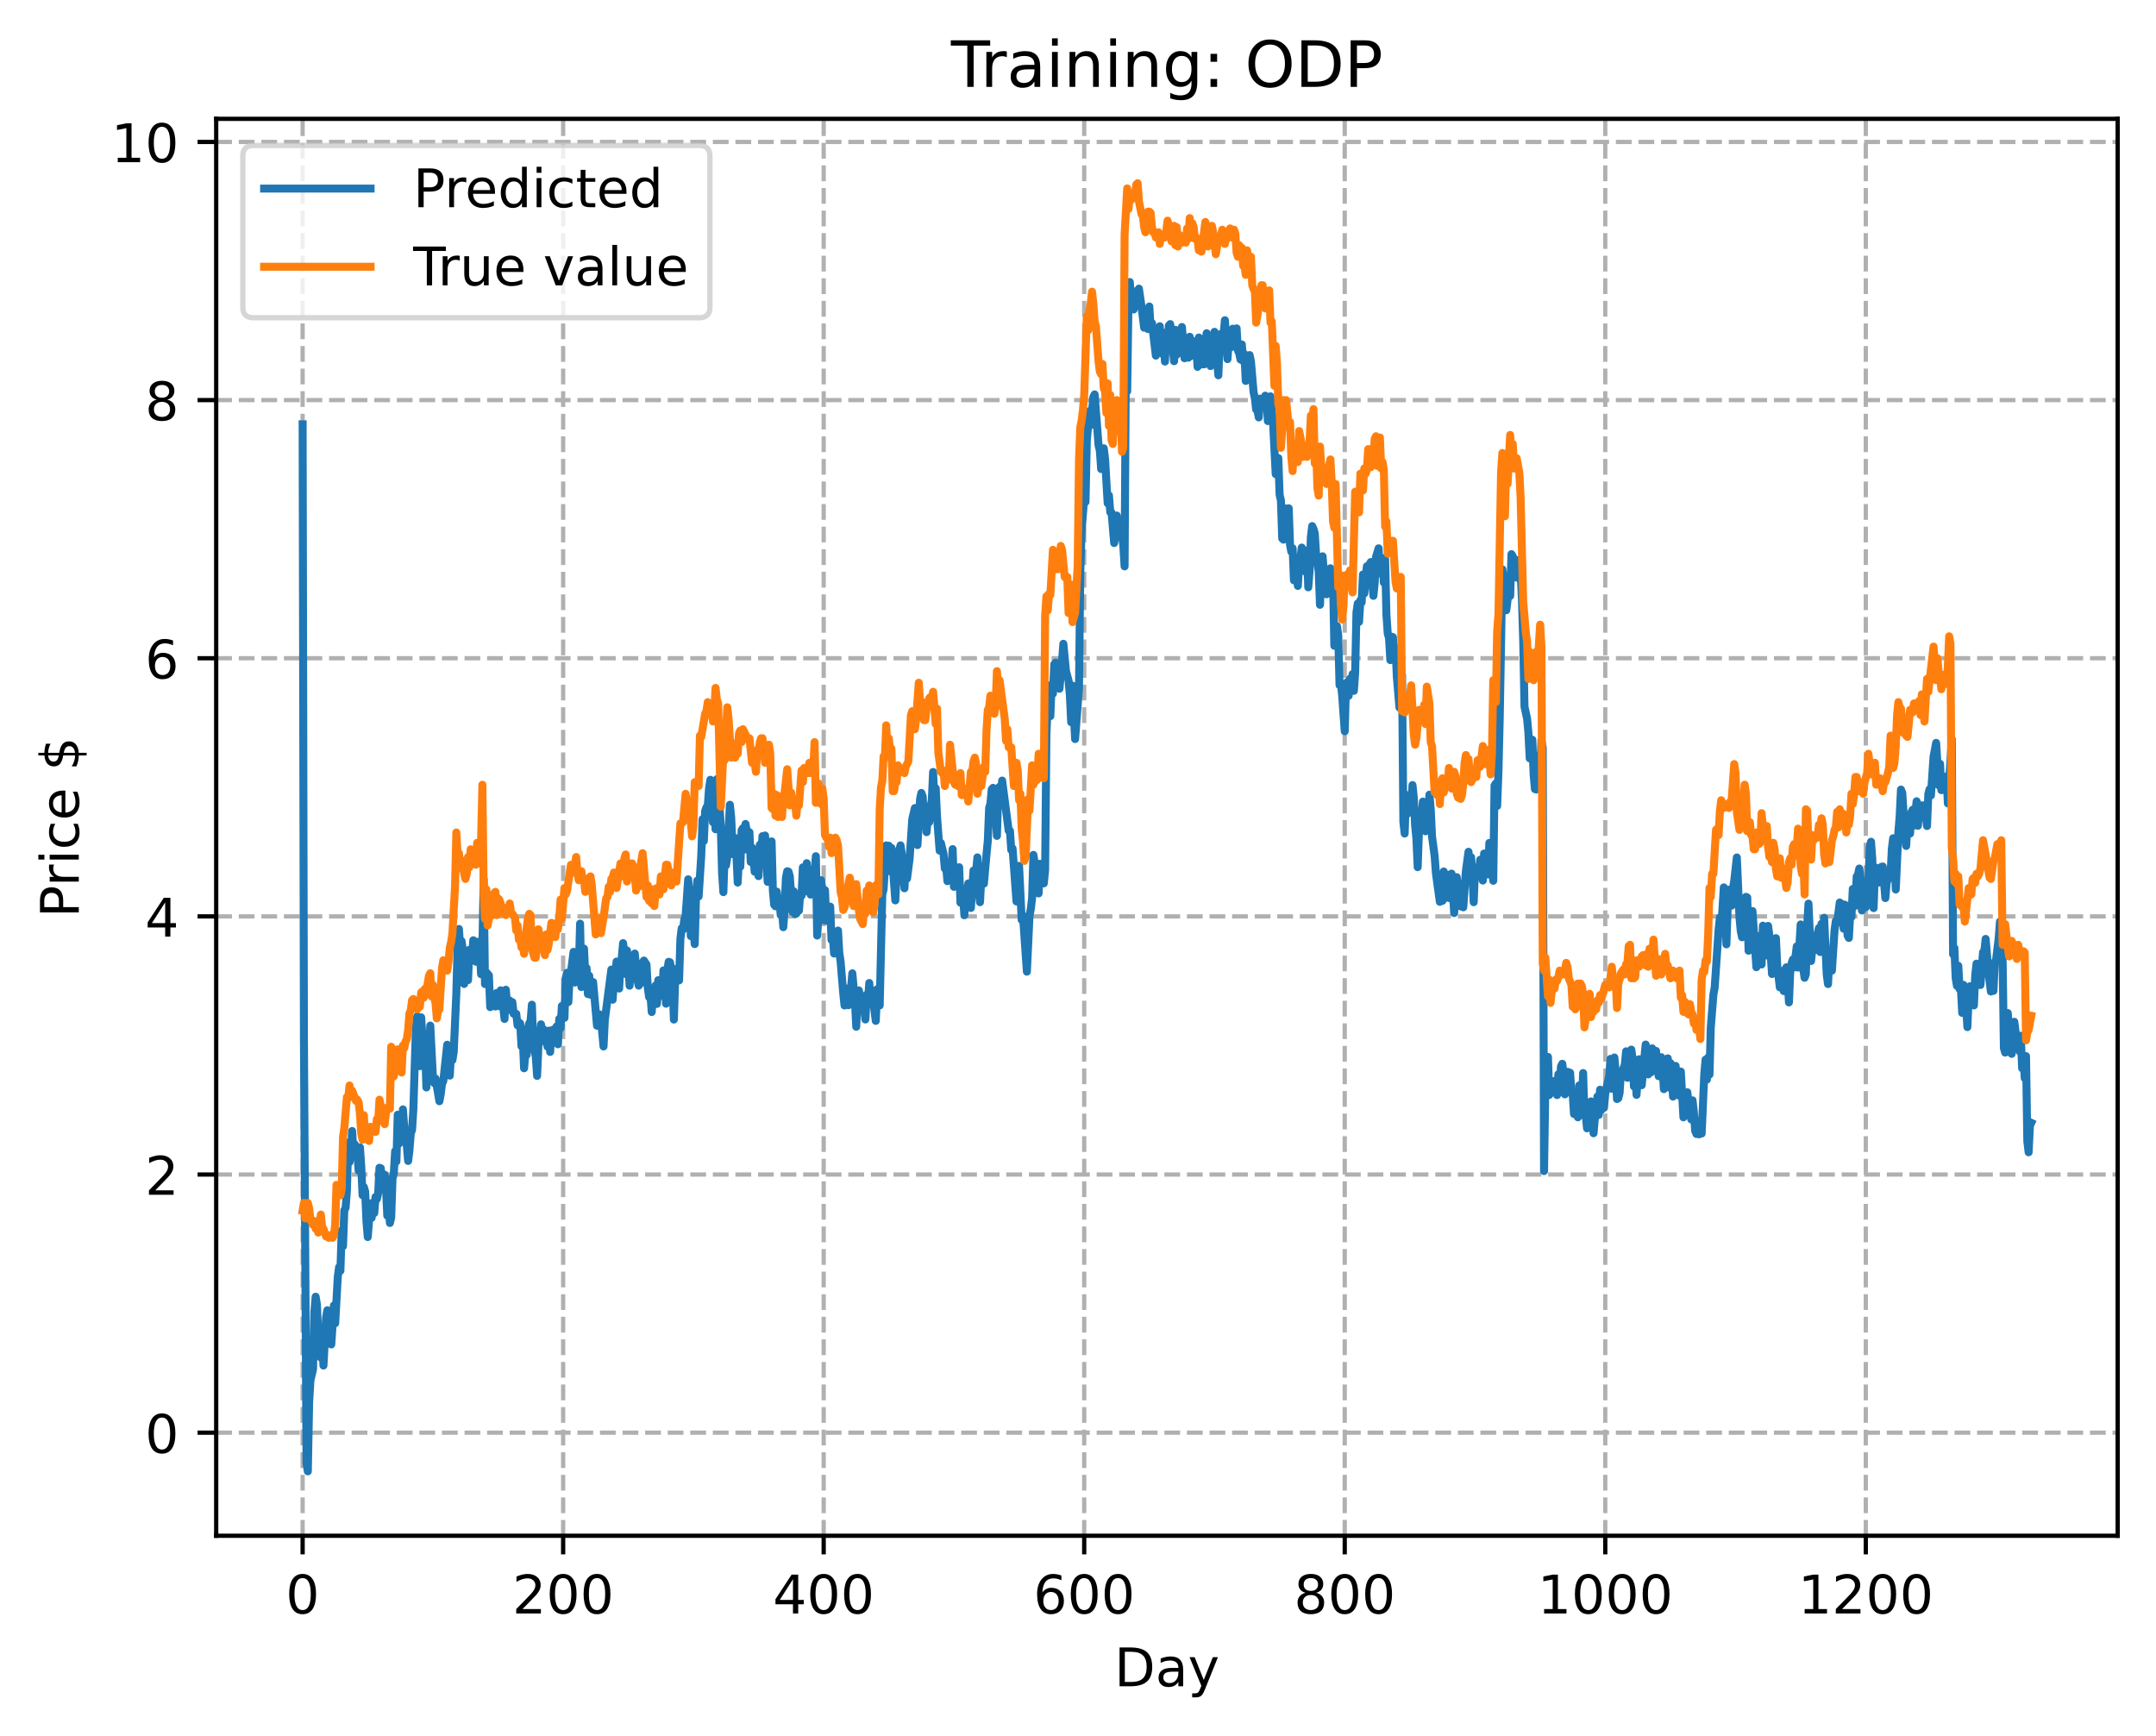 <?xml version="1.0" encoding="utf-8" standalone="no"?>
<!DOCTYPE svg PUBLIC "-//W3C//DTD SVG 1.1//EN"
  "http://www.w3.org/Graphics/SVG/1.1/DTD/svg11.dtd">
<!-- Created with matplotlib (https://matplotlib.org/) -->
<svg height="325.986pt" version="1.1" viewBox="0 0 404.923 325.986" width="404.923pt" xmlns="http://www.w3.org/2000/svg" xmlns:xlink="http://www.w3.org/1999/xlink">
 <defs>
  <style type="text/css">
*{stroke-linecap:butt;stroke-linejoin:round;}
  </style>
 </defs>
 <g id="figure_1">
  <g id="patch_1">
   <path d="M 0 325.986 
L 404.923 325.986 
L 404.923 0 
L 0 0 
z
" style="fill:#ffffff;"/>
  </g>
  <g id="axes_1">
   <g id="patch_2">
    <path d="M 40.603 288.43 
L 397.723 288.43 
L 397.723 22.318 
L 40.603 22.318 
z
" style="fill:#ffffff;"/>
   </g>
   <g id="matplotlib.axis_1">
    <g id="xtick_1">
     <g id="line2d_1">
      <path clip-path="url(#pfee24722f7)" d="M 56.836 288.43 
L 56.836 22.318 
" style="fill:none;stroke:#b0b0b0;stroke-dasharray:2.96,1.28;stroke-dashoffset:0;stroke-width:0.8;"/>
     </g>
     <g id="line2d_2">
      <defs>
       <path d="M 0 0 
L 0 3.5 
" id="mb2c2b1471c" style="stroke:#000000;stroke-width:0.8;"/>
      </defs>
      <g>
       <use style="stroke:#000000;stroke-width:0.8;" x="56.836" xlink:href="#mb2c2b1471c" y="288.43"/>
      </g>
     </g>
     <g id="text_1">
      <!-- 0 -->
      <defs>
       <path d="M 31.781 66.406 
Q 24.172 66.406 20.328 58.906 
Q 16.5 51.422 16.5 36.375 
Q 16.5 21.391 20.328 13.891 
Q 24.172 6.391 31.781 6.391 
Q 39.453 6.391 43.281 13.891 
Q 47.125 21.391 47.125 36.375 
Q 47.125 51.422 43.281 58.906 
Q 39.453 66.406 31.781 66.406 
z
M 31.781 74.219 
Q 44.047 74.219 50.516 64.516 
Q 56.984 54.828 56.984 36.375 
Q 56.984 17.969 50.516 8.266 
Q 44.047 -1.422 31.781 -1.422 
Q 19.531 -1.422 13.062 8.266 
Q 6.594 17.969 6.594 36.375 
Q 6.594 54.828 13.062 64.516 
Q 19.531 74.219 31.781 74.219 
z
" id="DejaVuSans-48"/>
      </defs>
      <g transform="translate(53.655 303.029)scale(0.1 -0.1)">
       <use xlink:href="#DejaVuSans-48"/>
      </g>
     </g>
    </g>
    <g id="xtick_2">
     <g id="line2d_3">
      <path clip-path="url(#pfee24722f7)" d="M 105.766 288.43 
L 105.766 22.318 
" style="fill:none;stroke:#b0b0b0;stroke-dasharray:2.96,1.28;stroke-dashoffset:0;stroke-width:0.8;"/>
     </g>
     <g id="line2d_4">
      <g>
       <use style="stroke:#000000;stroke-width:0.8;" x="105.766" xlink:href="#mb2c2b1471c" y="288.43"/>
      </g>
     </g>
     <g id="text_2">
      <!-- 200 -->
      <defs>
       <path d="M 19.188 8.297 
L 53.609 8.297 
L 53.609 0 
L 7.328 0 
L 7.328 8.297 
Q 12.938 14.109 22.625 23.891 
Q 32.328 33.688 34.812 36.531 
Q 39.547 41.844 41.422 45.531 
Q 43.312 49.219 43.312 52.781 
Q 43.312 58.594 39.234 62.25 
Q 35.156 65.922 28.609 65.922 
Q 23.969 65.922 18.812 64.312 
Q 13.672 62.703 7.812 59.422 
L 7.812 69.391 
Q 13.766 71.781 18.938 73 
Q 24.125 74.219 28.422 74.219 
Q 39.75 74.219 46.484 68.547 
Q 53.219 62.891 53.219 53.422 
Q 53.219 48.922 51.531 44.891 
Q 49.859 40.875 45.406 35.406 
Q 44.188 33.984 37.641 27.219 
Q 31.109 20.453 19.188 8.297 
z
" id="DejaVuSans-50"/>
      </defs>
      <g transform="translate(96.223 303.029)scale(0.1 -0.1)">
       <use xlink:href="#DejaVuSans-50"/>
       <use x="63.623" xlink:href="#DejaVuSans-48"/>
       <use x="127.246" xlink:href="#DejaVuSans-48"/>
      </g>
     </g>
    </g>
    <g id="xtick_3">
     <g id="line2d_5">
      <path clip-path="url(#pfee24722f7)" d="M 154.697 288.43 
L 154.697 22.318 
" style="fill:none;stroke:#b0b0b0;stroke-dasharray:2.96,1.28;stroke-dashoffset:0;stroke-width:0.8;"/>
     </g>
     <g id="line2d_6">
      <g>
       <use style="stroke:#000000;stroke-width:0.8;" x="154.697" xlink:href="#mb2c2b1471c" y="288.43"/>
      </g>
     </g>
     <g id="text_3">
      <!-- 400 -->
      <defs>
       <path d="M 37.797 64.312 
L 12.891 25.391 
L 37.797 25.391 
z
M 35.203 72.906 
L 47.609 72.906 
L 47.609 25.391 
L 58.016 25.391 
L 58.016 17.188 
L 47.609 17.188 
L 47.609 0 
L 37.797 0 
L 37.797 17.188 
L 4.891 17.188 
L 4.891 26.703 
z
" id="DejaVuSans-52"/>
      </defs>
      <g transform="translate(145.153 303.029)scale(0.1 -0.1)">
       <use xlink:href="#DejaVuSans-52"/>
       <use x="63.623" xlink:href="#DejaVuSans-48"/>
       <use x="127.246" xlink:href="#DejaVuSans-48"/>
      </g>
     </g>
    </g>
    <g id="xtick_4">
     <g id="line2d_7">
      <path clip-path="url(#pfee24722f7)" d="M 203.628 288.43 
L 203.628 22.318 
" style="fill:none;stroke:#b0b0b0;stroke-dasharray:2.96,1.28;stroke-dashoffset:0;stroke-width:0.8;"/>
     </g>
     <g id="line2d_8">
      <g>
       <use style="stroke:#000000;stroke-width:0.8;" x="203.628" xlink:href="#mb2c2b1471c" y="288.43"/>
      </g>
     </g>
     <g id="text_4">
      <!-- 600 -->
      <defs>
       <path d="M 33.016 40.375 
Q 26.375 40.375 22.484 35.828 
Q 18.609 31.297 18.609 23.391 
Q 18.609 15.531 22.484 10.953 
Q 26.375 6.391 33.016 6.391 
Q 39.656 6.391 43.531 10.953 
Q 47.406 15.531 47.406 23.391 
Q 47.406 31.297 43.531 35.828 
Q 39.656 40.375 33.016 40.375 
z
M 52.594 71.297 
L 52.594 62.312 
Q 48.875 64.062 45.094 64.984 
Q 41.312 65.922 37.594 65.922 
Q 27.828 65.922 22.672 59.328 
Q 17.531 52.734 16.797 39.406 
Q 19.672 43.656 24.016 45.922 
Q 28.375 48.188 33.594 48.188 
Q 44.578 48.188 50.953 41.516 
Q 57.328 34.859 57.328 23.391 
Q 57.328 12.156 50.688 5.359 
Q 44.047 -1.422 33.016 -1.422 
Q 20.359 -1.422 13.672 8.266 
Q 6.984 17.969 6.984 36.375 
Q 6.984 53.656 15.188 63.938 
Q 23.391 74.219 37.203 74.219 
Q 40.922 74.219 44.703 73.484 
Q 48.484 72.75 52.594 71.297 
z
" id="DejaVuSans-54"/>
      </defs>
      <g transform="translate(194.084 303.029)scale(0.1 -0.1)">
       <use xlink:href="#DejaVuSans-54"/>
       <use x="63.623" xlink:href="#DejaVuSans-48"/>
       <use x="127.246" xlink:href="#DejaVuSans-48"/>
      </g>
     </g>
    </g>
    <g id="xtick_5">
     <g id="line2d_9">
      <path clip-path="url(#pfee24722f7)" d="M 252.558 288.43 
L 252.558 22.318 
" style="fill:none;stroke:#b0b0b0;stroke-dasharray:2.96,1.28;stroke-dashoffset:0;stroke-width:0.8;"/>
     </g>
     <g id="line2d_10">
      <g>
       <use style="stroke:#000000;stroke-width:0.8;" x="252.558" xlink:href="#mb2c2b1471c" y="288.43"/>
      </g>
     </g>
     <g id="text_5">
      <!-- 800 -->
      <defs>
       <path d="M 31.781 34.625 
Q 24.75 34.625 20.719 30.859 
Q 16.703 27.094 16.703 20.516 
Q 16.703 13.922 20.719 10.156 
Q 24.75 6.391 31.781 6.391 
Q 38.812 6.391 42.859 10.172 
Q 46.922 13.969 46.922 20.516 
Q 46.922 27.094 42.891 30.859 
Q 38.875 34.625 31.781 34.625 
z
M 21.922 38.812 
Q 15.578 40.375 12.031 44.719 
Q 8.5 49.078 8.5 55.328 
Q 8.5 64.062 14.719 69.141 
Q 20.953 74.219 31.781 74.219 
Q 42.672 74.219 48.875 69.141 
Q 55.078 64.062 55.078 55.328 
Q 55.078 49.078 51.531 44.719 
Q 48 40.375 41.703 38.812 
Q 48.828 37.156 52.797 32.312 
Q 56.781 27.484 56.781 20.516 
Q 56.781 9.906 50.312 4.234 
Q 43.844 -1.422 31.781 -1.422 
Q 19.734 -1.422 13.25 4.234 
Q 6.781 9.906 6.781 20.516 
Q 6.781 27.484 10.781 32.312 
Q 14.797 37.156 21.922 38.812 
z
M 18.312 54.391 
Q 18.312 48.734 21.844 45.562 
Q 25.391 42.391 31.781 42.391 
Q 38.141 42.391 41.719 45.562 
Q 45.312 48.734 45.312 54.391 
Q 45.312 60.062 41.719 63.234 
Q 38.141 66.406 31.781 66.406 
Q 25.391 66.406 21.844 63.234 
Q 18.312 60.062 18.312 54.391 
z
" id="DejaVuSans-56"/>
      </defs>
      <g transform="translate(243.015 303.029)scale(0.1 -0.1)">
       <use xlink:href="#DejaVuSans-56"/>
       <use x="63.623" xlink:href="#DejaVuSans-48"/>
       <use x="127.246" xlink:href="#DejaVuSans-48"/>
      </g>
     </g>
    </g>
    <g id="xtick_6">
     <g id="line2d_11">
      <path clip-path="url(#pfee24722f7)" d="M 301.489 288.43 
L 301.489 22.318 
" style="fill:none;stroke:#b0b0b0;stroke-dasharray:2.96,1.28;stroke-dashoffset:0;stroke-width:0.8;"/>
     </g>
     <g id="line2d_12">
      <g>
       <use style="stroke:#000000;stroke-width:0.8;" x="301.489" xlink:href="#mb2c2b1471c" y="288.43"/>
      </g>
     </g>
     <g id="text_6">
      <!-- 1000 -->
      <defs>
       <path d="M 12.406 8.297 
L 28.516 8.297 
L 28.516 63.922 
L 10.984 60.406 
L 10.984 69.391 
L 28.422 72.906 
L 38.281 72.906 
L 38.281 8.297 
L 54.391 8.297 
L 54.391 0 
L 12.406 0 
z
" id="DejaVuSans-49"/>
      </defs>
      <g transform="translate(288.764 303.029)scale(0.1 -0.1)">
       <use xlink:href="#DejaVuSans-49"/>
       <use x="63.623" xlink:href="#DejaVuSans-48"/>
       <use x="127.246" xlink:href="#DejaVuSans-48"/>
       <use x="190.869" xlink:href="#DejaVuSans-48"/>
      </g>
     </g>
    </g>
    <g id="xtick_7">
     <g id="line2d_13">
      <path clip-path="url(#pfee24722f7)" d="M 350.419 288.43 
L 350.419 22.318 
" style="fill:none;stroke:#b0b0b0;stroke-dasharray:2.96,1.28;stroke-dashoffset:0;stroke-width:0.8;"/>
     </g>
     <g id="line2d_14">
      <g>
       <use style="stroke:#000000;stroke-width:0.8;" x="350.419" xlink:href="#mb2c2b1471c" y="288.43"/>
      </g>
     </g>
     <g id="text_7">
      <!-- 1200 -->
      <g transform="translate(337.694 303.029)scale(0.1 -0.1)">
       <use xlink:href="#DejaVuSans-49"/>
       <use x="63.623" xlink:href="#DejaVuSans-50"/>
       <use x="127.246" xlink:href="#DejaVuSans-48"/>
       <use x="190.869" xlink:href="#DejaVuSans-48"/>
      </g>
     </g>
    </g>
    <g id="text_8">
     <!-- Day -->
     <defs>
      <path d="M 19.672 64.797 
L 19.672 8.109 
L 31.594 8.109 
Q 46.688 8.109 53.688 14.938 
Q 60.688 21.781 60.688 36.531 
Q 60.688 51.172 53.688 57.984 
Q 46.688 64.797 31.594 64.797 
z
M 9.812 72.906 
L 30.078 72.906 
Q 51.266 72.906 61.172 64.094 
Q 71.094 55.281 71.094 36.531 
Q 71.094 17.672 61.125 8.828 
Q 51.172 0 30.078 0 
L 9.812 0 
z
" id="DejaVuSans-68"/>
      <path d="M 34.281 27.484 
Q 23.391 27.484 19.188 25 
Q 14.984 22.516 14.984 16.5 
Q 14.984 11.719 18.141 8.906 
Q 21.297 6.109 26.703 6.109 
Q 34.188 6.109 38.703 11.406 
Q 43.219 16.703 43.219 25.484 
L 43.219 27.484 
z
M 52.203 31.203 
L 52.203 0 
L 43.219 0 
L 43.219 8.297 
Q 40.141 3.328 35.547 0.953 
Q 30.953 -1.422 24.312 -1.422 
Q 15.922 -1.422 10.953 3.297 
Q 6 8.016 6 15.922 
Q 6 25.141 12.172 29.828 
Q 18.359 34.516 30.609 34.516 
L 43.219 34.516 
L 43.219 35.406 
Q 43.219 41.609 39.141 45 
Q 35.062 48.391 27.688 48.391 
Q 23 48.391 18.547 47.266 
Q 14.109 46.141 10.016 43.891 
L 10.016 52.203 
Q 14.938 54.109 19.578 55.047 
Q 24.219 56 28.609 56 
Q 40.484 56 46.344 49.844 
Q 52.203 43.703 52.203 31.203 
z
" id="DejaVuSans-97"/>
      <path d="M 32.172 -5.078 
Q 28.375 -14.844 24.75 -17.812 
Q 21.141 -20.797 15.094 -20.797 
L 7.906 -20.797 
L 7.906 -13.281 
L 13.188 -13.281 
Q 16.891 -13.281 18.938 -11.516 
Q 21 -9.766 23.484 -3.219 
L 25.094 0.875 
L 2.984 54.688 
L 12.5 54.688 
L 29.594 11.922 
L 46.688 54.688 
L 56.203 54.688 
z
" id="DejaVuSans-121"/>
     </defs>
     <g transform="translate(209.29 316.707)scale(0.1 -0.1)">
      <use xlink:href="#DejaVuSans-68"/>
      <use x="77.002" xlink:href="#DejaVuSans-97"/>
      <use x="138.281" xlink:href="#DejaVuSans-121"/>
     </g>
    </g>
   </g>
   <g id="matplotlib.axis_2">
    <g id="ytick_1">
     <g id="line2d_15">
      <path clip-path="url(#pfee24722f7)" d="M 40.603 269.078 
L 397.723 269.078 
" style="fill:none;stroke:#b0b0b0;stroke-dasharray:2.96,1.28;stroke-dashoffset:0;stroke-width:0.8;"/>
     </g>
     <g id="line2d_16">
      <defs>
       <path d="M 0 0 
L -3.5 0 
" id="m1fc06c5910" style="stroke:#000000;stroke-width:0.8;"/>
      </defs>
      <g>
       <use style="stroke:#000000;stroke-width:0.8;" x="40.603" xlink:href="#m1fc06c5910" y="269.078"/>
      </g>
     </g>
     <g id="text_9">
      <!-- 0 -->
      <g transform="translate(27.241 272.877)scale(0.1 -0.1)">
       <use xlink:href="#DejaVuSans-48"/>
      </g>
     </g>
    </g>
    <g id="ytick_2">
     <g id="line2d_17">
      <path clip-path="url(#pfee24722f7)" d="M 40.603 220.594 
L 397.723 220.594 
" style="fill:none;stroke:#b0b0b0;stroke-dasharray:2.96,1.28;stroke-dashoffset:0;stroke-width:0.8;"/>
     </g>
     <g id="line2d_18">
      <g>
       <use style="stroke:#000000;stroke-width:0.8;" x="40.603" xlink:href="#m1fc06c5910" y="220.594"/>
      </g>
     </g>
     <g id="text_10">
      <!-- 2 -->
      <g transform="translate(27.241 224.393)scale(0.1 -0.1)">
       <use xlink:href="#DejaVuSans-50"/>
      </g>
     </g>
    </g>
    <g id="ytick_3">
     <g id="line2d_19">
      <path clip-path="url(#pfee24722f7)" d="M 40.603 172.109 
L 397.723 172.109 
" style="fill:none;stroke:#b0b0b0;stroke-dasharray:2.96,1.28;stroke-dashoffset:0;stroke-width:0.8;"/>
     </g>
     <g id="line2d_20">
      <g>
       <use style="stroke:#000000;stroke-width:0.8;" x="40.603" xlink:href="#m1fc06c5910" y="172.109"/>
      </g>
     </g>
     <g id="text_11">
      <!-- 4 -->
      <g transform="translate(27.241 175.909)scale(0.1 -0.1)">
       <use xlink:href="#DejaVuSans-52"/>
      </g>
     </g>
    </g>
    <g id="ytick_4">
     <g id="line2d_21">
      <path clip-path="url(#pfee24722f7)" d="M 40.603 123.625 
L 397.723 123.625 
" style="fill:none;stroke:#b0b0b0;stroke-dasharray:2.96,1.28;stroke-dashoffset:0;stroke-width:0.8;"/>
     </g>
     <g id="line2d_22">
      <g>
       <use style="stroke:#000000;stroke-width:0.8;" x="40.603" xlink:href="#m1fc06c5910" y="123.625"/>
      </g>
     </g>
     <g id="text_12">
      <!-- 6 -->
      <g transform="translate(27.241 127.424)scale(0.1 -0.1)">
       <use xlink:href="#DejaVuSans-54"/>
      </g>
     </g>
    </g>
    <g id="ytick_5">
     <g id="line2d_23">
      <path clip-path="url(#pfee24722f7)" d="M 40.603 75.141 
L 397.723 75.141 
" style="fill:none;stroke:#b0b0b0;stroke-dasharray:2.96,1.28;stroke-dashoffset:0;stroke-width:0.8;"/>
     </g>
     <g id="line2d_24">
      <g>
       <use style="stroke:#000000;stroke-width:0.8;" x="40.603" xlink:href="#m1fc06c5910" y="75.141"/>
      </g>
     </g>
     <g id="text_13">
      <!-- 8 -->
      <g transform="translate(27.241 78.94)scale(0.1 -0.1)">
       <use xlink:href="#DejaVuSans-56"/>
      </g>
     </g>
    </g>
    <g id="ytick_6">
     <g id="line2d_25">
      <path clip-path="url(#pfee24722f7)" d="M 40.603 26.657 
L 397.723 26.657 
" style="fill:none;stroke:#b0b0b0;stroke-dasharray:2.96,1.28;stroke-dashoffset:0;stroke-width:0.8;"/>
     </g>
     <g id="line2d_26">
      <g>
       <use style="stroke:#000000;stroke-width:0.8;" x="40.603" xlink:href="#m1fc06c5910" y="26.657"/>
      </g>
     </g>
     <g id="text_14">
      <!-- 10 -->
      <g transform="translate(20.878 30.456)scale(0.1 -0.1)">
       <use xlink:href="#DejaVuSans-49"/>
       <use x="63.623" xlink:href="#DejaVuSans-48"/>
      </g>
     </g>
    </g>
    <g id="text_15">
     <!-- Price $ -->
     <defs>
      <path d="M 19.672 64.797 
L 19.672 37.406 
L 32.078 37.406 
Q 38.969 37.406 42.719 40.969 
Q 46.484 44.531 46.484 51.125 
Q 46.484 57.672 42.719 61.234 
Q 38.969 64.797 32.078 64.797 
z
M 9.812 72.906 
L 32.078 72.906 
Q 44.344 72.906 50.609 67.359 
Q 56.891 61.812 56.891 51.125 
Q 56.891 40.328 50.609 34.812 
Q 44.344 29.297 32.078 29.297 
L 19.672 29.297 
L 19.672 0 
L 9.812 0 
z
" id="DejaVuSans-80"/>
      <path d="M 41.109 46.297 
Q 39.594 47.172 37.812 47.578 
Q 36.031 48 33.891 48 
Q 26.266 48 22.188 43.047 
Q 18.109 38.094 18.109 28.812 
L 18.109 0 
L 9.078 0 
L 9.078 54.688 
L 18.109 54.688 
L 18.109 46.188 
Q 20.953 51.172 25.484 53.578 
Q 30.031 56 36.531 56 
Q 37.453 56 38.578 55.875 
Q 39.703 55.766 41.062 55.516 
z
" id="DejaVuSans-114"/>
      <path d="M 9.422 54.688 
L 18.406 54.688 
L 18.406 0 
L 9.422 0 
z
M 9.422 75.984 
L 18.406 75.984 
L 18.406 64.594 
L 9.422 64.594 
z
" id="DejaVuSans-105"/>
      <path d="M 48.781 52.594 
L 48.781 44.188 
Q 44.969 46.297 41.141 47.344 
Q 37.312 48.391 33.406 48.391 
Q 24.656 48.391 19.812 42.844 
Q 14.984 37.312 14.984 27.297 
Q 14.984 17.281 19.812 11.734 
Q 24.656 6.203 33.406 6.203 
Q 37.312 6.203 41.141 7.25 
Q 44.969 8.297 48.781 10.406 
L 48.781 2.094 
Q 45.016 0.344 40.984 -0.531 
Q 36.969 -1.422 32.422 -1.422 
Q 20.062 -1.422 12.781 6.344 
Q 5.516 14.109 5.516 27.297 
Q 5.516 40.672 12.859 48.328 
Q 20.219 56 33.016 56 
Q 37.156 56 41.109 55.141 
Q 45.062 54.297 48.781 52.594 
z
" id="DejaVuSans-99"/>
      <path d="M 56.203 29.594 
L 56.203 25.203 
L 14.891 25.203 
Q 15.484 15.922 20.484 11.062 
Q 25.484 6.203 34.422 6.203 
Q 39.594 6.203 44.453 7.469 
Q 49.312 8.734 54.109 11.281 
L 54.109 2.781 
Q 49.266 0.734 44.188 -0.344 
Q 39.109 -1.422 33.891 -1.422 
Q 20.797 -1.422 13.156 6.188 
Q 5.516 13.812 5.516 26.812 
Q 5.516 40.234 12.766 48.109 
Q 20.016 56 32.328 56 
Q 43.359 56 49.781 48.891 
Q 56.203 41.797 56.203 29.594 
z
M 47.219 32.234 
Q 47.125 39.594 43.094 43.984 
Q 39.062 48.391 32.422 48.391 
Q 24.906 48.391 20.391 44.141 
Q 15.875 39.891 15.188 32.172 
z
" id="DejaVuSans-101"/>
      <path id="DejaVuSans-32"/>
      <path d="M 33.797 -14.703 
L 28.906 -14.703 
L 28.859 0 
Q 23.734 0.094 18.609 1.188 
Q 13.484 2.297 8.297 4.5 
L 8.297 13.281 
Q 13.281 10.156 18.375 8.562 
Q 23.484 6.984 28.906 6.938 
L 28.906 29.203 
Q 18.109 30.953 13.203 35.156 
Q 8.297 39.359 8.297 46.688 
Q 8.297 54.641 13.625 59.219 
Q 18.953 63.812 28.906 64.5 
L 28.906 75.984 
L 33.797 75.984 
L 33.797 64.656 
Q 38.328 64.453 42.578 63.688 
Q 46.828 62.938 50.875 61.625 
L 50.875 53.078 
Q 46.828 55.125 42.547 56.25 
Q 38.281 57.375 33.797 57.562 
L 33.797 36.719 
Q 44.875 35.016 50.094 30.609 
Q 55.328 26.219 55.328 18.609 
Q 55.328 10.359 49.781 5.594 
Q 44.234 0.828 33.797 0.094 
z
M 28.906 37.594 
L 28.906 57.625 
Q 23.25 56.984 20.266 54.391 
Q 17.281 51.812 17.281 47.516 
Q 17.281 43.312 20.031 40.969 
Q 22.797 38.625 28.906 37.594 
z
M 33.797 28.219 
L 33.797 7.078 
Q 39.984 7.906 43.141 10.594 
Q 46.297 13.281 46.297 17.672 
Q 46.297 21.969 43.281 24.5 
Q 40.281 27.047 33.797 28.219 
z
" id="DejaVuSans-36"/>
     </defs>
     <g transform="translate(14.798 172.342)rotate(-90)scale(0.1 -0.1)">
      <use xlink:href="#DejaVuSans-80"/>
      <use x="58.553" xlink:href="#DejaVuSans-114"/>
      <use x="99.666" xlink:href="#DejaVuSans-105"/>
      <use x="127.449" xlink:href="#DejaVuSans-99"/>
      <use x="182.43" xlink:href="#DejaVuSans-101"/>
      <use x="243.953" xlink:href="#DejaVuSans-32"/>
      <use x="275.74" xlink:href="#DejaVuSans-36"/>
     </g>
    </g>
   </g>
   <g id="line2d_27">
    <path clip-path="url(#pfee24722f7)" d="M 56.836 79.694 
L 57.081 195.109 
L 57.57 274.834 
L 57.814 276.334 
L 58.059 263.385 
L 58.304 259.252 
L 58.793 257.143 
L 59.038 246.356 
L 59.282 243.537 
L 59.527 245.04 
L 59.772 251.121 
L 60.016 250.073 
L 60.261 254.979 
L 60.506 251.971 
L 60.75 256.47 
L 61.24 247.442 
L 61.484 246.079 
L 61.729 250.352 
L 61.974 249.678 
L 62.218 252.51 
L 62.708 245.192 
L 62.952 248.525 
L 63.441 239.785 
L 63.686 237.98 
L 63.931 238.672 
L 64.175 231.117 
L 64.42 234.054 
L 64.665 227.302 
L 64.909 226.851 
L 65.154 223.621 
L 65.399 214.593 
L 65.643 218.27 
L 65.888 216.99 
L 66.133 212.416 
L 66.377 216.512 
L 66.622 214.89 
L 66.867 216.159 
L 67.111 216.436 
L 67.356 219.876 
L 67.601 215.476 
L 67.845 219.029 
L 68.09 224.475 
L 68.335 222.937 
L 68.579 223.784 
L 68.824 229.422 
L 69.069 232.329 
L 69.558 226.022 
L 69.802 228.732 
L 70.047 225.855 
L 70.292 227.827 
L 70.536 224.798 
L 70.781 225.196 
L 71.026 224.047 
L 71.27 219.322 
L 71.515 219.416 
L 71.76 222.076 
L 72.004 222.239 
L 72.249 220.624 
L 72.494 223.171 
L 72.738 228.335 
L 72.983 225.991 
L 73.228 229.694 
L 73.472 228.688 
L 73.717 221.349 
L 73.962 220.393 
L 74.206 216.22 
L 74.451 218.14 
L 74.696 209.365 
L 74.94 214.79 
L 75.185 211.339 
L 75.429 213.474 
L 75.674 208.357 
L 75.919 211.771 
L 76.163 212.409 
L 76.653 218.041 
L 76.897 216.065 
L 77.142 212.895 
L 77.387 212.213 
L 77.631 208.374 
L 78.121 192.926 
L 78.365 190.872 
L 78.61 193.529 
L 78.855 200.241 
L 79.099 191.071 
L 79.589 198.727 
L 79.833 196.276 
L 80.078 204.238 
L 80.323 199.028 
L 80.567 197.836 
L 80.812 192.62 
L 81.301 202.182 
L 81.546 203.417 
L 81.79 202.56 
L 82.524 206.827 
L 82.769 205.508 
L 83.014 203.515 
L 83.258 203.039 
L 83.992 196.211 
L 84.237 197.056 
L 84.482 202.012 
L 84.726 197.231 
L 84.971 199.098 
L 85.216 197.554 
L 85.705 186.61 
L 85.95 177.25 
L 86.194 174.477 
L 86.439 178.267 
L 86.684 176.733 
L 86.928 178.361 
L 87.173 184.802 
L 87.417 181.531 
L 87.662 181.074 
L 87.907 184.079 
L 88.151 178.384 
L 88.396 178.331 
L 88.641 180.216 
L 88.885 176.595 
L 89.375 180.623 
L 89.619 176.867 
L 89.864 180.407 
L 90.109 177.973 
L 90.353 182.975 
L 90.598 178.1 
L 90.843 165.121 
L 91.087 184.821 
L 91.332 182.612 
L 91.821 183.181 
L 92.066 189.153 
L 92.311 186.672 
L 92.8 188.808 
L 93.044 189.034 
L 93.289 186.493 
L 93.534 188.284 
L 93.778 188.966 
L 94.023 185.996 
L 94.268 186.957 
L 94.757 191.374 
L 95.002 185.886 
L 95.246 188.758 
L 95.491 189.44 
L 95.736 187.922 
L 95.98 189.753 
L 96.225 188.213 
L 96.47 190.404 
L 96.714 190.525 
L 96.959 190.409 
L 97.204 192.568 
L 97.448 192.01 
L 97.693 192.206 
L 97.938 196.49 
L 98.182 194.979 
L 98.427 200.635 
L 98.672 197.885 
L 98.916 198.132 
L 99.161 193.053 
L 99.405 192.165 
L 99.65 191.754 
L 99.895 188.695 
L 100.139 195.99 
L 100.629 198.494 
L 100.873 202.07 
L 101.118 196.44 
L 101.363 195.092 
L 101.607 192.379 
L 101.852 194.077 
L 102.097 193.335 
L 102.341 195.613 
L 102.586 195.189 
L 102.831 196.581 
L 103.075 193.562 
L 103.32 197.567 
L 103.565 194.075 
L 103.809 193.418 
L 104.054 193.629 
L 104.543 192.77 
L 104.788 196.127 
L 105.032 191.362 
L 105.277 193.113 
L 105.522 188.94 
L 105.766 189.516 
L 106.011 191.173 
L 106.256 183.679 
L 106.5 182.691 
L 106.745 188.2 
L 106.99 183.277 
L 107.234 182.574 
L 107.724 178.771 
L 107.968 184.534 
L 108.213 181.863 
L 108.458 181.538 
L 108.702 182.501 
L 108.947 173.472 
L 109.192 185.378 
L 109.436 178.477 
L 109.681 178.161 
L 109.926 182.999 
L 110.17 181.823 
L 110.415 186.697 
L 110.66 183.246 
L 110.904 186.836 
L 111.393 184.44 
L 112.127 192.648 
L 112.372 192.324 
L 112.617 190.526 
L 112.861 191.405 
L 113.351 196.546 
L 113.595 191.553 
L 114.819 182.095 
L 115.063 187.757 
L 115.308 184.049 
L 115.553 183.243 
L 115.797 180.596 
L 116.287 185.661 
L 116.531 180.925 
L 116.776 179.835 
L 117.02 177.129 
L 117.265 178.934 
L 117.51 182.928 
L 117.754 178.507 
L 117.999 180.898 
L 118.244 185.122 
L 118.488 179.988 
L 118.733 183.676 
L 118.978 180.463 
L 119.222 179.087 
L 119.712 184.107 
L 119.956 185.119 
L 120.201 181.729 
L 120.446 184.612 
L 120.69 180.805 
L 120.935 180.406 
L 121.424 181.166 
L 121.669 185.576 
L 121.914 187.277 
L 122.158 186.865 
L 122.403 190.072 
L 122.648 186.158 
L 122.892 187.574 
L 123.137 185.072 
L 123.381 188.546 
L 123.626 184.093 
L 123.871 184.311 
L 124.115 185.306 
L 124.36 187.043 
L 124.605 182.256 
L 124.849 183.938 
L 125.094 188.511 
L 125.339 182.114 
L 125.583 180.639 
L 125.828 180.73 
L 126.073 182.013 
L 126.317 184.253 
L 126.562 191.486 
L 126.807 183.848 
L 127.051 181.969 
L 127.296 183.38 
L 127.541 184.131 
L 127.785 176.362 
L 128.03 174.35 
L 128.275 174.621 
L 128.519 172.731 
L 128.764 171.991 
L 129.253 165.146 
L 129.498 168.31 
L 129.742 175.808 
L 129.987 171.627 
L 130.476 177.314 
L 130.721 168.322 
L 130.966 165.388 
L 131.21 168.367 
L 131.7 160.772 
L 131.944 153.852 
L 132.189 157.955 
L 132.434 152.338 
L 132.678 151.628 
L 132.923 151.422 
L 133.168 148.069 
L 133.412 146.458 
L 133.657 149.598 
L 133.902 154.419 
L 134.146 151.08 
L 134.391 155.746 
L 134.636 146.336 
L 134.88 147.701 
L 135.369 155.152 
L 135.614 163.972 
L 135.859 167.558 
L 136.103 160.225 
L 136.348 162.544 
L 136.593 160.944 
L 137.082 151.148 
L 137.327 153.524 
L 137.571 158.927 
L 137.816 160.49 
L 138.061 157.383 
L 138.305 160.388 
L 138.55 165.758 
L 138.795 160.594 
L 139.039 162.784 
L 139.284 155.933 
L 139.529 155.541 
L 139.773 159.568 
L 140.018 154.753 
L 140.263 156.154 
L 140.507 156.32 
L 140.752 156.299 
L 140.996 161.895 
L 141.241 159.193 
L 141.486 160.368 
L 141.73 163.719 
L 141.975 159.801 
L 142.22 162.905 
L 142.464 164.549 
L 142.709 158.652 
L 142.954 161.411 
L 143.198 157.044 
L 143.443 157.602 
L 143.688 156.922 
L 144.177 165.621 
L 144.422 160.848 
L 144.666 160.199 
L 144.911 158.027 
L 145.156 167.305 
L 145.4 169.944 
L 145.645 170.213 
L 145.89 167.462 
L 146.134 169.819 
L 146.379 169.203 
L 146.624 171.865 
L 146.868 170.883 
L 147.113 174.139 
L 147.357 170.704 
L 147.602 164.903 
L 147.847 163.632 
L 148.091 163.71 
L 148.336 164.588 
L 148.825 171.263 
L 149.07 167.397 
L 149.315 171.673 
L 149.559 171.592 
L 149.804 171.076 
L 150.049 171.03 
L 150.293 167.826 
L 150.538 168.243 
L 150.783 162.901 
L 151.272 167.419 
L 151.517 162.112 
L 151.761 167.138 
L 152.006 163.348 
L 152.251 168.02 
L 152.495 163.641 
L 152.74 167.026 
L 153.229 160.807 
L 153.474 175.708 
L 153.718 172.146 
L 153.963 166.328 
L 154.208 165.315 
L 154.452 167.01 
L 154.697 172.818 
L 154.942 167.183 
L 155.186 172.946 
L 155.431 171.74 
L 155.676 172.93 
L 155.92 170.271 
L 156.165 176.528 
L 156.41 175.846 
L 156.654 179.084 
L 156.899 176.907 
L 157.144 176.863 
L 157.388 174.774 
L 157.633 178.993 
L 157.878 180.622 
L 158.367 186.525 
L 158.612 188.844 
L 158.856 187.891 
L 159.101 185.649 
L 159.345 188.795 
L 159.59 188.378 
L 160.079 182.8 
L 160.569 188.108 
L 160.813 192.834 
L 161.058 186.866 
L 161.303 186.02 
L 162.037 189.735 
L 162.281 189.24 
L 162.526 191.471 
L 162.771 186.811 
L 163.015 187.972 
L 163.26 184.62 
L 163.505 188.089 
L 163.749 186.016 
L 164.483 191.736 
L 164.728 185.802 
L 164.972 187.833 
L 165.217 188.838 
L 165.706 167.954 
L 165.951 167.017 
L 166.44 158.775 
L 166.685 160.272 
L 166.93 158.838 
L 167.174 163.627 
L 167.419 159.257 
L 168.153 169.108 
L 168.398 163.715 
L 168.642 165.625 
L 168.887 159.67 
L 169.132 158.769 
L 169.376 160.437 
L 169.621 162.943 
L 169.866 166.832 
L 170.11 161.73 
L 170.355 165.009 
L 170.844 161.197 
L 171.333 153.861 
L 171.823 151.765 
L 172.067 153.429 
L 172.312 158.718 
L 172.801 150.089 
L 173.046 148.928 
L 173.291 149.601 
L 173.535 153.746 
L 173.78 152.149 
L 174.025 156.29 
L 174.269 153.167 
L 174.514 154.418 
L 174.759 151.526 
L 175.003 150.283 
L 175.248 144.987 
L 175.493 150.525 
L 175.737 148.045 
L 175.982 153.354 
L 176.471 159.76 
L 176.716 158.334 
L 177.205 160.357 
L 177.45 163.114 
L 177.694 162.694 
L 177.939 165.495 
L 178.184 163.922 
L 178.428 164.953 
L 178.673 163.386 
L 178.918 159.473 
L 179.162 166.554 
L 179.407 165.346 
L 179.652 165.276 
L 179.896 165.736 
L 180.141 162.877 
L 180.386 169.538 
L 180.63 167.045 
L 180.875 168.2 
L 181.12 171.894 
L 181.364 167.442 
L 181.609 167.511 
L 181.854 165.924 
L 182.098 166.037 
L 182.343 170.526 
L 182.832 163.498 
L 183.077 166.514 
L 183.566 161.028 
L 183.811 166.665 
L 184.055 169.441 
L 184.3 164.785 
L 184.545 162.779 
L 184.789 165.965 
L 185.279 160.408 
L 185.523 157.922 
L 185.768 151.746 
L 186.013 150.929 
L 186.257 148.263 
L 186.502 147.967 
L 186.991 152.572 
L 187.236 156.99 
L 187.481 148.679 
L 187.725 147.761 
L 187.97 149.939 
L 188.215 146.605 
L 189.438 155.995 
L 189.682 156.041 
L 189.927 159.63 
L 190.172 159.359 
L 190.906 169.301 
L 191.15 163.4 
L 191.395 162.62 
L 191.884 172.775 
L 192.129 171.993 
L 192.863 182.491 
L 193.352 171.997 
L 193.597 170.726 
L 193.842 168.685 
L 194.086 160.558 
L 194.331 162.183 
L 194.575 165.087 
L 194.82 162.565 
L 195.065 167.795 
L 195.309 162.23 
L 195.554 162.33 
L 196.043 165.905 
L 196.288 163.369 
L 196.533 137.855 
L 196.777 132.283 
L 197.022 130.94 
L 197.267 134.504 
L 197.511 128.532 
L 197.756 130.263 
L 198.001 124.757 
L 198.245 124.445 
L 198.49 125.985 
L 198.735 126.082 
L 198.979 129.356 
L 199.469 124.054 
L 199.713 120.911 
L 200.203 126.032 
L 200.692 127.854 
L 200.936 130.594 
L 201.181 135.641 
L 201.426 128.769 
L 201.915 138.806 
L 202.649 129.228 
L 202.894 107.42 
L 203.138 99.633 
L 203.628 93.52 
L 203.872 94.278 
L 204.117 82.737 
L 204.606 77.208 
L 204.851 79.858 
L 205.34 74.541 
L 205.585 74.072 
L 206.319 83.601 
L 206.563 84.646 
L 206.808 88.089 
L 207.053 85.394 
L 207.297 84.196 
L 207.542 86.17 
L 208.031 94.52 
L 208.276 93.043 
L 208.521 96.187 
L 208.765 96.281 
L 209.255 101.988 
L 209.499 100.282 
L 209.744 96.829 
L 209.989 99.352 
L 210.233 97.732 
L 210.478 100.728 
L 210.723 100.586 
L 210.967 102.369 
L 211.212 106.371 
L 211.457 66.735 
L 211.701 73.491 
L 211.946 56.577 
L 212.191 52.972 
L 212.435 56.729 
L 212.68 55.533 
L 212.924 58.118 
L 213.169 54.724 
L 213.414 54.823 
L 213.658 56.248 
L 213.903 54.213 
L 214.392 57.599 
L 214.882 61.543 
L 215.126 59.567 
L 215.371 59.789 
L 215.616 61.801 
L 215.86 57.568 
L 216.105 61.793 
L 216.35 60.667 
L 217.084 66.792 
L 217.328 62.148 
L 217.573 66.264 
L 217.818 61.271 
L 218.062 64.971 
L 218.307 66.457 
L 218.551 63.534 
L 218.796 67.908 
L 219.041 62.407 
L 219.285 65.889 
L 219.53 61.144 
L 219.775 60.868 
L 220.019 62.864 
L 220.509 67.839 
L 220.753 61.947 
L 220.998 66.626 
L 221.243 63.762 
L 221.487 63.312 
L 221.732 63.464 
L 221.977 61.416 
L 222.466 67.286 
L 222.955 64.174 
L 223.2 67.18 
L 223.445 63.248 
L 223.689 66.019 
L 223.934 64.724 
L 224.179 66.835 
L 224.423 64.095 
L 224.668 64.629 
L 224.912 68.9 
L 225.157 63.393 
L 225.646 68.451 
L 225.891 66.405 
L 226.136 68.431 
L 226.38 64.264 
L 226.625 62.581 
L 226.87 64.575 
L 227.114 65.298 
L 227.359 68.749 
L 227.604 64.368 
L 227.848 64.701 
L 228.093 62.323 
L 228.827 70.485 
L 229.072 63.811 
L 229.316 62.697 
L 229.561 65.574 
L 230.05 60.141 
L 230.539 67.449 
L 230.784 63.692 
L 231.029 62.265 
L 231.273 65.189 
L 231.518 61.737 
L 231.763 65.084 
L 232.007 62.795 
L 232.252 61.671 
L 232.497 65.835 
L 232.741 66.355 
L 232.986 67.529 
L 233.231 64.692 
L 233.475 67.828 
L 233.72 66.49 
L 233.965 71.545 
L 234.209 69.117 
L 234.454 70.745 
L 234.699 66.691 
L 234.943 67.896 
L 235.433 73.626 
L 235.677 74.773 
L 235.922 76.916 
L 236.167 77.045 
L 236.411 78.396 
L 236.656 74.871 
L 236.9 75.91 
L 237.145 75.712 
L 237.39 75.203 
L 237.634 74.311 
L 237.879 75.131 
L 238.124 79.086 
L 238.368 75.907 
L 238.613 74.437 
L 239.102 79.434 
L 239.592 89.05 
L 240.081 86.036 
L 240.326 92.913 
L 240.57 93.981 
L 240.815 101.134 
L 241.06 101.352 
L 241.304 95.857 
L 241.549 95.488 
L 241.794 98.097 
L 242.038 95.467 
L 242.283 102.336 
L 242.527 103.619 
L 242.772 102.977 
L 243.017 108.995 
L 243.261 108.886 
L 243.506 106.22 
L 243.751 110.038 
L 243.995 106.074 
L 244.24 104.839 
L 244.485 102.841 
L 244.729 104.97 
L 244.974 105.856 
L 245.219 107.404 
L 245.463 103.388 
L 245.708 110.306 
L 245.953 107.259 
L 246.197 100.869 
L 246.442 98.805 
L 246.687 99.329 
L 246.931 100.187 
L 247.176 104.091 
L 247.665 107.298 
L 247.91 113.589 
L 248.155 107.685 
L 248.399 104.478 
L 248.888 110.73 
L 249.133 111.613 
L 249.622 109.446 
L 249.867 106.731 
L 250.112 109.461 
L 250.356 108.407 
L 250.601 121.279 
L 250.846 117.454 
L 251.09 117.571 
L 251.335 119.291 
L 251.58 128.672 
L 251.824 128.259 
L 252.069 130.568 
L 252.558 137.34 
L 252.803 128.317 
L 253.048 128.089 
L 253.292 130.68 
L 253.537 127.485 
L 253.782 129.326 
L 254.026 126.604 
L 254.271 129.756 
L 254.515 126.393 
L 254.76 115.015 
L 255.005 113.348 
L 255.249 116.793 
L 255.494 112.738 
L 255.739 113.139 
L 255.983 107.893 
L 256.228 111.465 
L 256.717 106.351 
L 256.962 109.148 
L 257.207 105.995 
L 257.451 105.557 
L 257.941 111.907 
L 258.185 109.434 
L 258.43 104.605 
L 258.919 102.979 
L 259.164 107.682 
L 259.409 105.423 
L 259.653 104.81 
L 259.898 109.419 
L 260.143 105.038 
L 260.387 115.45 
L 260.632 118.985 
L 260.876 119.811 
L 261.121 123.975 
L 261.366 119.58 
L 261.61 119.659 
L 261.855 123.45 
L 262.1 121.642 
L 262.344 127.138 
L 262.834 132.887 
L 263.078 125.578 
L 263.323 126.761 
L 263.568 154.373 
L 263.812 156.551 
L 264.057 149.275 
L 264.302 152.862 
L 264.546 150.114 
L 264.791 151.408 
L 265.036 151.991 
L 265.28 147.446 
L 265.525 149.728 
L 265.77 154.948 
L 266.014 157.49 
L 266.259 162.865 
L 266.503 155.75 
L 266.748 152.545 
L 266.993 153.233 
L 267.237 150.556 
L 267.482 151.74 
L 267.727 156.123 
L 267.971 153.674 
L 268.216 153.721 
L 268.461 149.257 
L 268.705 151.927 
L 268.95 157.079 
L 269.439 160.75 
L 269.684 164.014 
L 270.418 169.371 
L 270.663 168.515 
L 270.907 169.196 
L 271.152 163.68 
L 271.397 165.561 
L 271.641 168.616 
L 272.131 164.292 
L 272.375 168.728 
L 272.62 164.078 
L 272.864 166.954 
L 273.109 171.482 
L 273.354 166.778 
L 273.598 164.742 
L 274.088 169.326 
L 274.332 170.241 
L 274.577 166.929 
L 274.822 170.404 
L 275.311 163.599 
L 275.8 159.976 
L 276.045 162.896 
L 276.29 160.995 
L 276.534 164.185 
L 276.779 169.443 
L 277.024 163.41 
L 277.268 164.352 
L 277.513 162.85 
L 277.758 164.644 
L 278.002 161.47 
L 278.491 165.382 
L 278.736 160.3 
L 278.981 161.49 
L 279.225 160.789 
L 279.47 164.234 
L 279.715 158.307 
L 279.959 159.045 
L 280.449 165.423 
L 280.693 147.519 
L 280.938 147.127 
L 281.183 151.372 
L 281.427 144.929 
L 281.672 134.658 
L 282.161 106.926 
L 282.406 108.796 
L 282.651 108.195 
L 282.895 114.615 
L 283.385 110.791 
L 283.629 111.93 
L 283.874 104.078 
L 284.118 104.487 
L 284.363 105.702 
L 284.608 105.111 
L 284.852 108.484 
L 285.097 105.524 
L 285.342 105.151 
L 285.586 107.581 
L 285.831 112.402 
L 286.076 120.324 
L 286.32 132.727 
L 286.81 135.008 
L 287.054 137.626 
L 287.299 142.433 
L 287.544 142.361 
L 287.788 138.927 
L 288.033 145.46 
L 288.278 148.204 
L 288.522 148.283 
L 288.767 141.945 
L 289.012 144.963 
L 289.256 145.244 
L 289.501 139.114 
L 289.746 140.461 
L 289.99 219.943 
L 290.235 204.123 
L 290.479 203.004 
L 290.724 198.501 
L 290.969 205.655 
L 291.213 204.014 
L 291.458 204.324 
L 291.703 205.109 
L 291.947 203.022 
L 292.192 204.07 
L 292.437 205.668 
L 292.681 201.756 
L 292.926 204.042 
L 293.171 200.292 
L 293.415 199.789 
L 293.66 201.663 
L 293.905 205.536 
L 294.149 202.286 
L 294.394 201.304 
L 294.883 201.481 
L 295.128 205.159 
L 295.373 205.529 
L 295.617 209.229 
L 295.862 208.352 
L 296.106 206.074 
L 296.351 209.843 
L 296.596 203.851 
L 296.84 203.94 
L 297.085 207.195 
L 297.33 201.532 
L 297.574 209.568 
L 297.819 209.447 
L 298.064 211.917 
L 298.308 207.992 
L 298.553 208.667 
L 298.798 206.858 
L 299.042 208.628 
L 299.287 212.837 
L 299.532 210.029 
L 299.776 208.906 
L 300.021 205.935 
L 300.266 209.406 
L 300.51 204.658 
L 300.755 208.471 
L 301 205.525 
L 301.244 208.072 
L 301.489 205.359 
L 301.978 203.166 
L 302.223 202.188 
L 302.467 198.872 
L 302.712 204.488 
L 303.201 198.612 
L 303.446 201.278 
L 303.691 206.413 
L 303.935 206.266 
L 304.18 205.27 
L 304.425 201.405 
L 304.669 201.298 
L 305.159 199.961 
L 305.403 197.451 
L 305.648 202.431 
L 305.893 200.925 
L 306.137 197.431 
L 306.382 197.13 
L 306.627 198.847 
L 306.871 204.038 
L 307.116 200.421 
L 307.361 205.634 
L 307.85 198.946 
L 308.094 199.925 
L 308.339 203.812 
L 309.073 196.179 
L 309.562 201.786 
L 309.807 199.424 
L 310.052 201.409 
L 310.296 196.892 
L 310.786 198.335 
L 311.03 197.379 
L 311.275 200.726 
L 311.52 202.127 
L 312.009 198.554 
L 312.254 200.682 
L 312.498 204.553 
L 312.743 200.13 
L 313.232 198.774 
L 313.477 204.243 
L 313.722 199.648 
L 313.966 201.407 
L 314.211 205.953 
L 314.455 201.454 
L 314.7 200.192 
L 314.945 202.477 
L 315.189 201.574 
L 315.434 205.811 
L 315.679 201.255 
L 316.168 209.846 
L 316.413 205.613 
L 316.657 209.395 
L 316.902 205.15 
L 317.147 207.431 
L 317.391 208.56 
L 317.636 210.247 
L 317.881 206.659 
L 318.125 208.859 
L 318.37 212.382 
L 318.615 212.975 
L 318.859 211.018 
L 319.104 213.045 
L 319.349 210.389 
L 319.593 212.894 
L 320.082 201.763 
L 320.327 199.009 
L 320.572 202.764 
L 320.816 198.605 
L 321.061 201.824 
L 321.306 192.978 
L 321.795 186.805 
L 322.04 185.444 
L 322.774 174.648 
L 323.018 172.318 
L 323.263 174.554 
L 323.752 166.664 
L 323.997 168.738 
L 324.242 177.358 
L 324.486 170.077 
L 324.731 167.09 
L 324.976 167.438 
L 325.22 170.09 
L 325.465 166.905 
L 325.71 165.428 
L 326.199 161.042 
L 326.688 172.208 
L 326.933 174.838 
L 327.177 176.032 
L 327.422 172.364 
L 327.667 173.613 
L 327.911 168.437 
L 328.156 168.557 
L 328.401 178.565 
L 329.135 171.108 
L 329.869 181.653 
L 330.113 175.808 
L 330.603 177.996 
L 330.847 181.139 
L 331.092 173.851 
L 331.337 174.18 
L 331.826 179.441 
L 332.07 173.899 
L 332.315 175.745 
L 332.804 182.928 
L 333.049 177.935 
L 333.294 180.406 
L 333.538 176.2 
L 333.783 181.362 
L 334.272 185.448 
L 334.517 182.373 
L 334.762 183.449 
L 335.006 186.137 
L 335.251 182.244 
L 335.496 181.676 
L 335.74 183.803 
L 335.985 188.266 
L 336.23 182.505 
L 336.474 180.944 
L 336.719 180.2 
L 336.964 181.696 
L 337.453 177.741 
L 337.698 181.722 
L 338.187 173.618 
L 338.431 180.287 
L 338.921 183.638 
L 339.165 182.975 
L 339.41 173.84 
L 339.655 169.711 
L 340.144 180.484 
L 340.389 178.036 
L 340.633 177.84 
L 340.878 175.935 
L 341.123 178.395 
L 341.367 175.402 
L 341.612 174.295 
L 341.857 178.801 
L 342.101 173.497 
L 342.346 176.945 
L 342.591 172.369 
L 343.08 183.027 
L 343.325 184.82 
L 343.569 180.021 
L 343.814 181.703 
L 344.058 182.298 
L 344.548 174.705 
L 344.792 172.961 
L 345.037 173.281 
L 345.526 169.506 
L 345.771 173.284 
L 346.016 169.805 
L 346.26 174.426 
L 346.505 169.918 
L 346.75 171.311 
L 346.994 175.695 
L 347.239 176.159 
L 347.484 171.853 
L 347.728 172.215 
L 347.973 166.957 
L 348.218 167.435 
L 348.462 170.122 
L 348.707 164.628 
L 348.952 164.277 
L 349.196 163.119 
L 349.441 164.982 
L 349.686 171.002 
L 349.93 167.301 
L 350.175 166.884 
L 350.419 170.388 
L 350.664 166.605 
L 350.909 166.282 
L 351.153 159.09 
L 351.398 158.09 
L 351.643 161.366 
L 351.887 170.552 
L 352.132 163.489 
L 352.377 162.975 
L 352.621 163.177 
L 352.866 165.751 
L 353.111 164.952 
L 353.355 162.801 
L 353.6 162.738 
L 354.089 168.674 
L 354.334 165.805 
L 354.579 165.091 
L 354.823 164.903 
L 355.068 164.175 
L 355.313 159.41 
L 355.557 157.437 
L 355.802 160.519 
L 356.046 167.059 
L 356.536 156.305 
L 356.78 153.266 
L 357.025 148.292 
L 357.27 148.911 
L 357.759 156.57 
L 358.004 158.88 
L 358.248 154.515 
L 358.493 155.234 
L 358.738 156.55 
L 358.982 152.556 
L 359.227 152.071 
L 359.472 155.051 
L 359.961 150.487 
L 360.206 155.09 
L 360.45 151.616 
L 360.695 151.693 
L 360.94 151.252 
L 361.184 153.259 
L 361.429 151.241 
L 361.918 155.138 
L 362.163 149.098 
L 362.407 148.22 
L 362.652 149.395 
L 363.141 142.122 
L 363.631 139.523 
L 364.12 147.486 
L 364.365 143.457 
L 364.609 148.403 
L 364.854 146.603 
L 365.099 147.565 
L 365.343 146.04 
L 365.588 145.809 
L 365.833 150.895 
L 366.567 138.804 
L 366.811 179.234 
L 367.056 178.047 
L 367.301 183.728 
L 367.545 185.169 
L 367.79 181.39 
L 368.034 185.756 
L 368.279 185.609 
L 368.524 190.235 
L 368.768 184.976 
L 369.013 189.555 
L 369.258 189.147 
L 369.502 192.906 
L 369.747 186.77 
L 369.992 185.234 
L 370.236 185.585 
L 370.481 186.389 
L 370.726 188.836 
L 370.97 183.155 
L 371.215 180.987 
L 371.46 184.547 
L 371.704 181.166 
L 371.949 184.999 
L 372.438 178.827 
L 372.683 178.674 
L 372.928 176.341 
L 373.417 182.142 
L 373.906 186.218 
L 374.151 184.683 
L 374.395 186.1 
L 374.64 180.734 
L 374.885 180.262 
L 375.374 176.253 
L 375.619 173.081 
L 376.108 179.827 
L 376.353 196.856 
L 376.597 197.691 
L 376.842 191.863 
L 377.087 190.267 
L 377.576 197.641 
L 377.821 197.926 
L 378.065 192.42 
L 378.31 191.907 
L 378.799 195.735 
L 379.044 195.972 
L 379.289 197.439 
L 379.533 194.532 
L 379.778 200.627 
L 380.022 198.368 
L 380.267 202.492 
L 380.512 198.353 
L 380.756 214.353 
L 381.001 216.414 
L 381.246 211.396 
L 381.49 210.882 
L 381.49 210.882 
" style="fill:none;stroke:#1f77b4;stroke-linecap:square;stroke-width:1.5;"/>
   </g>
   <g id="line2d_28">
    <path clip-path="url(#pfee24722f7)" d="M 56.836 227.381 
L 57.081 225.927 
L 57.325 228.836 
L 57.57 227.866 
L 57.814 225.927 
L 58.059 226.897 
L 58.304 229.078 
L 58.793 230.048 
L 59.038 229.321 
L 59.282 230.775 
L 59.527 230.291 
L 59.772 231.503 
L 60.261 228.109 
L 60.506 230.533 
L 60.75 230.775 
L 61.24 232.23 
L 61.484 231.987 
L 61.729 232.472 
L 61.974 231.987 
L 62.218 231.987 
L 62.463 232.472 
L 62.708 231.987 
L 62.952 230.048 
L 63.197 222.533 
L 63.441 223.988 
L 63.686 223.503 
L 63.931 224.472 
L 64.175 223.26 
L 64.42 213.563 
L 64.665 211.867 
L 65.154 206.048 
L 65.399 206.291 
L 65.643 203.867 
L 65.888 205.806 
L 66.133 204.836 
L 66.867 206.776 
L 67.111 206.533 
L 67.356 207.018 
L 67.601 209.2 
L 67.845 212.836 
L 68.09 214.048 
L 68.335 209.442 
L 68.579 213.806 
L 68.824 212.836 
L 69.069 213.079 
L 69.313 214.291 
L 69.558 211.624 
L 69.802 212.351 
L 70.047 211.867 
L 70.292 212.109 
L 70.536 212.594 
L 70.781 210.17 
L 71.026 210.654 
L 71.27 206.533 
L 72.249 211.139 
L 72.494 208.957 
L 72.738 207.988 
L 72.983 207.988 
L 73.228 208.23 
L 73.472 196.594 
L 73.962 202.17 
L 74.206 199.745 
L 74.451 198.776 
L 74.696 197.079 
L 74.94 199.503 
L 75.185 197.321 
L 75.429 201.442 
L 75.674 196.352 
L 75.919 196.836 
L 76.163 195.624 
L 76.408 195.139 
L 76.653 193.442 
L 76.897 190.291 
L 77.142 189.806 
L 77.387 187.867 
L 77.631 187.624 
L 77.876 188.836 
L 78.365 189.564 
L 78.61 188.836 
L 78.855 189.079 
L 79.099 186.412 
L 79.344 186.17 
L 79.589 187.382 
L 79.833 185.685 
L 80.078 186.17 
L 80.567 183.261 
L 80.812 182.776 
L 81.056 187.14 
L 81.301 184.958 
L 81.546 187.382 
L 81.79 188.352 
L 82.035 191.261 
L 82.28 189.806 
L 82.524 189.564 
L 83.014 181.806 
L 83.258 180.352 
L 83.748 181.321 
L 83.992 182.291 
L 84.237 180.594 
L 84.482 177.928 
L 84.726 176.958 
L 84.971 175.261 
L 85.46 166.534 
L 85.705 156.352 
L 85.95 160.473 
L 86.194 160.231 
L 86.439 162.413 
L 86.684 163.14 
L 86.928 161.685 
L 87.173 164.11 
L 87.417 165.079 
L 87.662 164.11 
L 87.907 160.958 
L 88.151 162.897 
L 88.396 159.504 
L 88.641 159.988 
L 88.885 162.17 
L 89.13 160.231 
L 89.375 162.413 
L 89.619 158.291 
L 89.864 160.958 
L 90.109 159.988 
L 90.353 157.807 
L 90.598 147.382 
L 90.843 167.746 
L 91.087 172.594 
L 91.332 167.019 
L 91.577 173.806 
L 92.066 171.382 
L 92.311 171.382 
L 92.555 171.867 
L 92.8 167.746 
L 93.044 167.503 
L 93.289 171.867 
L 93.534 168.716 
L 93.778 168.958 
L 94.023 169.685 
L 94.268 171.382 
L 94.512 170.897 
L 94.757 170.897 
L 95.002 171.867 
L 95.246 170.412 
L 95.491 170.897 
L 95.736 169.685 
L 95.98 171.382 
L 96.225 171.625 
L 96.714 172.352 
L 96.959 174.776 
L 97.204 173.806 
L 97.448 176.473 
L 97.693 175.988 
L 97.938 177.928 
L 98.182 177.685 
L 98.427 179.14 
L 98.916 174.291 
L 99.161 172.352 
L 99.405 171.625 
L 99.65 171.867 
L 99.895 178.17 
L 100.384 179.867 
L 100.629 179.867 
L 101.118 174.534 
L 101.363 175.988 
L 101.852 177.2 
L 102.341 179.382 
L 102.586 175.503 
L 102.831 178.412 
L 103.075 177.2 
L 103.565 173.322 
L 103.809 175.261 
L 104.054 175.503 
L 104.299 175.988 
L 104.543 173.322 
L 104.788 174.534 
L 105.032 172.594 
L 105.277 168.958 
L 105.522 172.594 
L 106.011 166.776 
L 106.256 167.988 
L 106.5 167.261 
L 107.234 162.413 
L 107.479 163.867 
L 107.724 163.867 
L 108.213 160.958 
L 108.458 163.867 
L 108.702 165.322 
L 108.947 164.11 
L 109.192 163.625 
L 109.436 165.322 
L 109.681 165.322 
L 109.926 167.503 
L 110.17 165.564 
L 110.415 166.049 
L 110.66 164.837 
L 110.904 164.594 
L 111.149 166.291 
L 111.883 175.503 
L 112.127 174.291 
L 112.372 173.806 
L 112.617 172.352 
L 112.861 175.261 
L 113.351 172.352 
L 113.84 168.716 
L 114.085 168.473 
L 114.329 166.534 
L 114.574 167.503 
L 114.819 165.079 
L 115.063 164.837 
L 115.308 163.867 
L 115.553 165.806 
L 115.797 166.776 
L 116.531 162.17 
L 116.776 162.413 
L 117.02 164.594 
L 117.265 161.2 
L 117.51 160.473 
L 117.754 165.564 
L 117.999 163.625 
L 118.244 164.11 
L 118.488 162.17 
L 118.733 162.17 
L 118.978 162.897 
L 119.222 164.594 
L 119.467 167.261 
L 119.712 166.291 
L 119.956 166.534 
L 120.201 163.14 
L 120.69 160.231 
L 121.424 168.473 
L 121.669 166.291 
L 121.914 169.2 
L 122.158 168.473 
L 122.403 169.685 
L 122.648 167.019 
L 122.892 170.17 
L 123.137 167.261 
L 123.381 166.776 
L 123.871 167.988 
L 124.115 164.594 
L 124.36 165.079 
L 124.605 167.019 
L 125.094 162.413 
L 125.339 162.413 
L 125.828 165.079 
L 126.073 166.291 
L 126.317 164.594 
L 126.562 163.867 
L 126.807 164.352 
L 127.051 165.564 
L 127.785 154.655 
L 128.03 154.655 
L 128.275 154.413 
L 128.764 149.079 
L 129.008 150.534 
L 129.253 153.685 
L 129.498 152.958 
L 129.742 154.413 
L 129.987 157.079 
L 130.232 155.14 
L 130.476 146.898 
L 130.721 147.382 
L 130.966 146.898 
L 131.21 147.625 
L 131.455 138.17 
L 131.7 138.413 
L 132.434 134.049 
L 132.678 133.564 
L 132.923 131.867 
L 133.168 132.11 
L 133.412 133.08 
L 133.657 132.837 
L 133.902 135.504 
L 134.146 133.564 
L 134.391 129.201 
L 134.636 131.383 
L 134.88 132.11 
L 135.369 151.504 
L 135.859 141.564 
L 136.103 142.776 
L 136.593 132.837 
L 136.837 135.019 
L 137.327 142.292 
L 137.571 141.322 
L 137.816 139.625 
L 138.061 142.292 
L 138.305 141.322 
L 138.55 141.564 
L 138.795 137.686 
L 139.039 137.201 
L 139.284 139.383 
L 139.529 136.958 
L 140.507 138.898 
L 140.752 138.655 
L 141.241 143.261 
L 141.73 143.261 
L 141.975 144.958 
L 142.22 140.837 
L 142.464 141.079 
L 142.709 139.383 
L 142.954 138.655 
L 143.198 138.655 
L 143.443 140.352 
L 143.688 143.261 
L 143.932 142.292 
L 144.422 139.867 
L 144.666 141.564 
L 144.911 151.746 
L 145.156 151.988 
L 145.4 149.079 
L 145.645 153.201 
L 145.89 149.322 
L 146.134 153.443 
L 146.379 152.231 
L 146.624 151.746 
L 146.868 153.443 
L 147.113 149.564 
L 147.357 148.837 
L 147.847 144.473 
L 148.336 151.261 
L 148.581 148.837 
L 148.825 150.776 
L 149.07 150.291 
L 149.315 150.534 
L 149.559 153.201 
L 149.804 150.776 
L 150.049 151.261 
L 150.538 144.716 
L 150.783 146.898 
L 151.027 144.231 
L 151.272 144.473 
L 151.517 144.231 
L 151.761 145.201 
L 152.006 143.261 
L 152.251 145.201 
L 152.495 144.473 
L 152.74 144.473 
L 152.984 139.383 
L 153.229 150.776 
L 153.474 148.11 
L 153.718 147.14 
L 154.208 151.019 
L 154.452 148.11 
L 154.697 150.049 
L 154.942 156.837 
L 155.186 157.322 
L 155.431 157.322 
L 155.676 159.019 
L 155.92 157.322 
L 156.165 160.231 
L 156.41 158.534 
L 156.654 158.534 
L 156.899 157.322 
L 157.144 157.807 
L 157.388 158.776 
L 157.878 167.503 
L 158.122 168.473 
L 158.367 170.897 
L 158.612 170.412 
L 158.856 169.443 
L 159.101 168.958 
L 159.345 166.049 
L 159.59 164.837 
L 160.079 167.261 
L 160.324 170.17 
L 160.569 168.716 
L 160.813 166.049 
L 161.303 170.897 
L 161.547 172.594 
L 162.037 173.564 
L 162.281 170.897 
L 162.526 171.625 
L 162.771 167.261 
L 163.015 167.746 
L 163.26 166.291 
L 163.749 170.412 
L 163.994 171.382 
L 164.239 169.928 
L 164.483 166.291 
L 164.728 166.049 
L 164.972 167.988 
L 165.217 151.988 
L 165.462 147.867 
L 165.706 146.655 
L 165.951 142.049 
L 166.196 142.292 
L 166.44 136.231 
L 166.685 140.837 
L 166.93 138.655 
L 167.174 140.837 
L 167.419 140.595 
L 167.664 148.595 
L 167.908 148.595 
L 168.153 146.898 
L 168.398 146.898 
L 168.642 143.746 
L 169.376 144.958 
L 169.621 144.716 
L 169.866 145.201 
L 170.11 143.989 
L 170.6 143.019 
L 171.089 134.292 
L 171.333 133.564 
L 171.578 136.716 
L 171.823 136.958 
L 172.067 135.019 
L 172.557 128.231 
L 172.801 131.625 
L 173.046 132.352 
L 173.291 131.867 
L 173.535 135.261 
L 173.78 135.261 
L 174.025 133.08 
L 174.269 132.837 
L 174.514 131.14 
L 174.759 130.898 
L 175.003 131.383 
L 175.248 129.928 
L 175.737 135.989 
L 175.982 133.08 
L 176.227 141.322 
L 176.716 144.958 
L 176.96 145.201 
L 177.205 144.716 
L 177.45 147.625 
L 177.694 145.201 
L 177.939 146.17 
L 178.184 146.413 
L 178.428 139.867 
L 179.162 146.898 
L 179.407 147.382 
L 179.652 147.382 
L 179.896 147.625 
L 180.141 147.382 
L 180.386 145.201 
L 180.63 149.322 
L 180.875 149.322 
L 181.364 148.837 
L 181.609 148.11 
L 181.854 150.534 
L 182.343 144.958 
L 182.588 145.201 
L 182.832 143.019 
L 183.077 142.292 
L 183.321 143.504 
L 183.566 149.079 
L 184.055 146.655 
L 184.3 147.625 
L 184.789 143.989 
L 185.034 144.958 
L 185.279 137.201 
L 185.523 133.322 
L 185.768 132.837 
L 186.013 130.655 
L 186.257 133.564 
L 186.747 134.049 
L 186.991 132.595 
L 187.236 126.049 
L 187.481 129.443 
L 187.725 127.746 
L 188.704 135.019 
L 188.948 139.14 
L 189.193 136.958 
L 189.438 140.352 
L 189.927 140.352 
L 190.416 147.625 
L 190.661 146.655 
L 190.906 143.261 
L 191.15 144.716 
L 191.395 150.291 
L 191.64 149.079 
L 191.884 155.625 
L 192.129 158.049 
L 192.374 161.685 
L 192.618 160.958 
L 193.108 150.049 
L 193.352 152.231 
L 193.842 143.746 
L 194.086 147.382 
L 194.331 145.201 
L 194.575 146.655 
L 194.82 146.413 
L 195.065 141.564 
L 195.309 144.716 
L 195.554 145.685 
L 195.799 142.534 
L 196.043 146.17 
L 196.288 115.625 
L 196.533 111.989 
L 196.777 114.656 
L 197.022 111.504 
L 197.267 111.747 
L 197.756 103.262 
L 198.001 106.171 
L 198.245 104.474 
L 198.49 106.898 
L 198.735 106.898 
L 198.979 106.413 
L 199.224 102.535 
L 199.469 103.262 
L 199.958 108.353 
L 200.203 108.595 
L 200.447 108.353 
L 200.692 115.14 
L 200.936 114.898 
L 201.181 109.807 
L 201.426 116.837 
L 201.915 115.14 
L 202.404 106.171 
L 202.649 86.292 
L 202.894 80.232 
L 203.138 79.02 
L 203.383 77.08 
L 203.628 74.171 
L 204.117 59.384 
L 204.362 62.05 
L 204.606 58.414 
L 204.851 56.959 
L 205.096 54.778 
L 205.34 56.959 
L 205.585 60.353 
L 205.83 61.323 
L 206.319 67.868 
L 206.563 69.808 
L 206.808 70.292 
L 207.053 68.353 
L 207.297 72.959 
L 207.542 73.444 
L 207.787 77.565 
L 208.031 71.989 
L 208.276 79.989 
L 208.521 74.171 
L 208.765 82.656 
L 209.01 83.383 
L 209.255 76.838 
L 209.499 79.504 
L 209.744 75.141 
L 209.989 77.08 
L 210.233 80.959 
L 210.478 77.323 
L 210.723 84.838 
L 210.967 84.11 
L 211.212 44.111 
L 211.701 35.384 
L 211.946 39.263 
L 212.191 36.353 
L 212.435 37.566 
L 212.68 37.081 
L 212.924 36.111 
L 213.169 36.596 
L 213.414 34.657 
L 213.658 34.414 
L 213.903 37.808 
L 214.392 40.232 
L 214.637 40.475 
L 214.882 42.656 
L 215.126 43.626 
L 215.616 39.747 
L 215.86 39.747 
L 216.105 39.99 
L 216.35 42.656 
L 216.594 43.626 
L 216.839 43.626 
L 217.084 44.596 
L 217.328 44.596 
L 217.573 43.626 
L 217.818 45.808 
L 218.062 44.111 
L 218.307 44.353 
L 218.551 44.111 
L 218.796 44.596 
L 219.041 43.384 
L 219.285 41.444 
L 219.775 43.626 
L 220.019 45.323 
L 220.264 45.081 
L 220.509 42.414 
L 220.753 46.05 
L 220.998 42.656 
L 221.243 46.293 
L 221.487 44.111 
L 221.732 45.323 
L 221.977 45.566 
L 222.221 44.353 
L 222.466 44.353 
L 222.711 45.566 
L 222.955 42.899 
L 223.2 44.838 
L 223.445 40.959 
L 223.689 44.596 
L 223.934 41.929 
L 224.179 42.656 
L 224.423 44.838 
L 224.668 44.596 
L 224.912 45.081 
L 225.157 47.02 
L 225.402 45.566 
L 225.646 47.262 
L 226.38 41.687 
L 226.625 45.081 
L 226.87 46.293 
L 227.114 43.869 
L 227.359 42.656 
L 227.604 42.414 
L 227.848 43.626 
L 228.338 47.747 
L 228.827 44.838 
L 229.072 45.081 
L 229.561 43.141 
L 229.806 43.384 
L 230.05 45.808 
L 230.539 43.626 
L 230.784 44.353 
L 231.029 42.899 
L 231.273 44.596 
L 231.518 43.141 
L 231.763 43.141 
L 232.007 43.869 
L 232.252 47.505 
L 232.497 48.232 
L 232.741 46.05 
L 232.986 47.02 
L 233.231 46.535 
L 233.475 49.929 
L 233.72 49.929 
L 233.965 51.626 
L 234.209 47.02 
L 234.699 49.687 
L 234.943 48.232 
L 235.188 53.565 
L 235.433 54.293 
L 235.677 54.535 
L 235.922 60.596 
L 236.167 59.141 
L 236.9 53.565 
L 237.145 53.565 
L 237.39 57.444 
L 237.634 57.929 
L 237.879 55.99 
L 238.124 55.02 
L 238.368 54.535 
L 238.613 60.596 
L 238.858 60.353 
L 239.347 72.474 
L 239.592 64.959 
L 239.836 68.353 
L 240.081 75.868 
L 240.326 76.838 
L 240.57 84.11 
L 240.815 80.717 
L 241.06 75.141 
L 241.304 75.626 
L 241.549 75.141 
L 242.038 80.232 
L 242.283 79.262 
L 242.527 85.807 
L 242.772 88.474 
L 243.017 83.626 
L 243.261 86.292 
L 243.506 86.05 
L 243.751 86.777 
L 243.995 80.959 
L 244.485 83.383 
L 244.729 85.807 
L 244.974 84.838 
L 245.219 85.565 
L 245.463 85.807 
L 245.708 85.08 
L 245.953 82.898 
L 246.197 78.05 
L 246.442 79.504 
L 246.687 76.838 
L 246.931 87.02 
L 247.176 84.11 
L 247.421 91.626 
L 247.665 93.08 
L 247.91 83.868 
L 248.155 87.747 
L 248.399 88.716 
L 248.644 88.474 
L 248.888 90.413 
L 249.133 90.898 
L 249.378 87.747 
L 249.622 87.504 
L 249.867 86.292 
L 250.112 90.656 
L 250.356 97.929 
L 250.601 99.141 
L 250.846 90.898 
L 251.335 110.292 
L 251.58 107.868 
L 251.824 113.443 
L 252.069 116.353 
L 252.314 113.928 
L 252.558 108.11 
L 252.803 110.292 
L 253.048 107.868 
L 253.292 109.322 
L 253.537 107.141 
L 254.026 111.262 
L 254.515 92.353 
L 254.76 96.232 
L 255.005 95.989 
L 255.249 96.232 
L 255.494 88.959 
L 255.739 89.444 
L 255.983 92.11 
L 256.228 87.989 
L 256.473 88.959 
L 256.717 88.232 
L 256.962 84.353 
L 257.207 84.353 
L 257.451 87.747 
L 257.696 87.02 
L 257.941 87.02 
L 258.185 82.414 
L 258.43 81.929 
L 258.675 87.504 
L 258.919 83.626 
L 259.164 82.171 
L 259.409 87.989 
L 259.653 86.777 
L 259.898 88.232 
L 260.143 98.898 
L 260.387 97.929 
L 260.632 103.989 
L 260.876 102.292 
L 261.121 101.565 
L 261.366 103.504 
L 261.61 101.565 
L 262.1 109.322 
L 262.344 110.534 
L 262.589 110.534 
L 262.834 108.353 
L 263.078 108.353 
L 263.323 133.564 
L 263.568 131.867 
L 263.812 133.807 
L 264.057 131.383 
L 264.302 130.655 
L 264.546 132.837 
L 265.036 128.716 
L 265.525 137.928 
L 265.77 139.867 
L 266.014 138.655 
L 266.503 133.322 
L 266.748 133.322 
L 266.993 133.564 
L 267.237 134.534 
L 267.482 132.352 
L 267.727 135.989 
L 267.971 128.958 
L 268.461 132.11 
L 268.705 139.383 
L 268.95 140.11 
L 269.439 148.837 
L 269.684 148.352 
L 269.929 149.322 
L 270.173 146.898 
L 270.418 151.019 
L 270.663 146.655 
L 270.907 146.17 
L 271.152 148.837 
L 271.641 146.17 
L 271.886 147.382 
L 272.131 144.231 
L 272.62 148.11 
L 273.109 144.958 
L 273.354 145.685 
L 273.598 149.079 
L 273.843 149.807 
L 274.088 147.14 
L 274.332 150.049 
L 274.577 149.322 
L 274.822 147.14 
L 275.066 143.261 
L 275.311 141.807 
L 275.556 143.989 
L 275.8 142.534 
L 276.045 145.685 
L 276.29 146.898 
L 276.534 146.413 
L 276.779 144.958 
L 277.024 144.958 
L 277.268 145.928 
L 277.513 142.776 
L 278.002 143.989 
L 278.491 140.11 
L 278.736 142.776 
L 278.981 143.504 
L 279.47 140.837 
L 279.715 142.534 
L 279.959 145.443 
L 280.204 141.564 
L 280.449 127.746 
L 280.938 131.867 
L 281.183 118.534 
L 281.427 115.383 
L 281.917 88.716 
L 282.161 85.08 
L 282.651 96.959 
L 282.895 86.05 
L 283.14 90.898 
L 283.629 81.686 
L 283.874 85.807 
L 284.118 83.383 
L 284.363 87.989 
L 284.852 86.05 
L 285.342 88.716 
L 285.586 93.322 
L 286.076 112.959 
L 286.565 118.777 
L 286.81 120.474 
L 287.054 127.504 
L 287.299 122.413 
L 287.544 123.14 
L 287.788 126.534 
L 288.033 127.746 
L 288.278 127.019 
L 288.522 122.413 
L 288.767 125.08 
L 289.256 117.322 
L 289.501 121.443 
L 289.746 181.079 
L 289.99 182.291 
L 290.235 179.867 
L 290.724 187.14 
L 290.969 183.988 
L 291.213 188.352 
L 291.458 185.927 
L 291.703 185.2 
L 291.947 185.685 
L 292.192 183.988 
L 292.437 184.23 
L 292.681 183.503 
L 292.926 182.291 
L 293.171 182.534 
L 293.415 183.018 
L 293.66 183.018 
L 293.905 182.534 
L 294.149 180.837 
L 294.394 181.564 
L 294.639 183.746 
L 295.128 184.958 
L 295.373 189.079 
L 295.617 187.382 
L 295.862 189.564 
L 296.106 189.079 
L 296.351 184.715 
L 296.596 185.443 
L 296.84 184.715 
L 297.085 185.2 
L 297.33 186.655 
L 297.574 192.958 
L 298.553 186.655 
L 298.798 191.018 
L 299.042 190.049 
L 299.287 190.049 
L 299.532 189.321 
L 299.776 189.564 
L 300.021 187.867 
L 300.266 188.352 
L 300.51 186.897 
L 300.755 187.624 
L 301.489 184.958 
L 301.978 184.958 
L 302.223 185.443 
L 302.712 181.564 
L 302.957 183.988 
L 303.201 185.2 
L 303.446 183.988 
L 303.691 189.321 
L 303.935 184.715 
L 304.18 183.988 
L 304.425 182.776 
L 304.914 182.049 
L 305.159 183.018 
L 305.403 181.079 
L 305.648 180.837 
L 305.893 177.685 
L 306.137 177.443 
L 306.382 183.746 
L 306.627 183.261 
L 306.871 183.746 
L 307.116 183.503 
L 307.361 180.352 
L 307.605 181.321 
L 307.85 181.564 
L 308.339 179.624 
L 308.584 179.382 
L 308.828 179.867 
L 309.073 181.321 
L 309.318 179.14 
L 309.562 181.564 
L 309.807 178.17 
L 310.052 178.17 
L 310.296 180.109 
L 310.541 176.473 
L 311.03 183.261 
L 311.275 182.291 
L 311.52 180.109 
L 311.764 182.049 
L 312.009 183.018 
L 312.743 179.14 
L 312.988 181.806 
L 313.232 181.321 
L 313.722 183.746 
L 313.966 182.534 
L 314.211 182.291 
L 314.7 183.503 
L 314.945 183.746 
L 315.189 183.503 
L 315.434 182.291 
L 315.679 187.382 
L 315.923 186.897 
L 316.168 190.049 
L 316.413 188.109 
L 316.657 190.049 
L 317.147 190.533 
L 317.391 188.594 
L 317.636 190.049 
L 317.881 190.533 
L 318.125 192.23 
L 318.37 191.261 
L 318.615 193.442 
L 318.859 192.715 
L 319.104 192.715 
L 319.349 195.139 
L 319.593 183.988 
L 319.838 182.291 
L 320.082 182.534 
L 320.327 180.352 
L 320.572 180.594 
L 320.816 175.503 
L 321.061 166.776 
L 321.306 168.473 
L 321.55 164.11 
L 321.795 164.11 
L 322.284 155.867 
L 322.529 155.625 
L 322.774 156.837 
L 323.018 152.231 
L 323.263 150.291 
L 323.752 151.746 
L 324.242 151.019 
L 324.486 151.261 
L 324.731 151.746 
L 324.976 150.534 
L 325.22 150.291 
L 325.71 143.504 
L 325.954 145.201 
L 326.199 152.473 
L 326.688 155.867 
L 326.933 152.716 
L 327.177 154.17 
L 327.667 147.382 
L 327.911 149.079 
L 328.156 156.11 
L 328.645 154.413 
L 328.89 156.837 
L 329.135 157.079 
L 329.379 159.504 
L 329.624 159.504 
L 329.869 156.352 
L 330.358 158.534 
L 330.603 158.291 
L 330.847 152.716 
L 331.337 157.807 
L 331.581 156.837 
L 331.826 155.14 
L 332.07 159.019 
L 332.315 160.958 
L 332.56 160.473 
L 332.804 161.928 
L 333.049 158.291 
L 333.294 159.504 
L 333.538 163.14 
L 333.783 164.594 
L 334.028 161.928 
L 334.272 161.2 
L 334.517 164.837 
L 335.006 163.14 
L 335.496 166.776 
L 335.74 165.806 
L 335.985 161.928 
L 336.23 161.2 
L 336.474 162.413 
L 336.719 159.019 
L 336.964 158.534 
L 337.208 160.716 
L 337.453 159.019 
L 337.698 155.625 
L 337.942 156.594 
L 338.187 162.655 
L 338.431 164.11 
L 338.676 161.2 
L 338.921 167.988 
L 339.165 151.988 
L 339.41 152.231 
L 339.655 158.291 
L 339.899 158.291 
L 340.144 161.443 
L 340.389 156.837 
L 340.633 157.807 
L 340.878 157.079 
L 341.123 157.079 
L 341.367 157.322 
L 341.612 154.898 
L 341.857 156.11 
L 342.101 153.685 
L 342.346 154.898 
L 342.591 160.473 
L 342.835 162.17 
L 343.08 159.746 
L 343.325 159.261 
L 343.569 161.928 
L 344.058 157.807 
L 344.303 157.079 
L 344.548 155.867 
L 344.792 155.382 
L 345.037 152.473 
L 345.282 155.382 
L 345.526 151.988 
L 345.771 153.201 
L 346.016 152.716 
L 346.26 152.958 
L 346.505 153.685 
L 346.75 156.352 
L 346.994 154.413 
L 347.239 154.898 
L 347.484 153.201 
L 347.728 149.079 
L 347.973 151.019 
L 348.218 149.322 
L 348.462 145.928 
L 348.707 145.928 
L 349.196 148.595 
L 349.441 147.382 
L 349.686 147.14 
L 349.93 149.079 
L 350.175 146.898 
L 350.664 145.201 
L 350.909 141.564 
L 351.398 145.443 
L 351.887 143.504 
L 352.132 143.261 
L 352.377 147.382 
L 352.621 147.14 
L 352.866 147.14 
L 353.111 146.17 
L 353.6 148.595 
L 353.845 146.898 
L 354.089 146.898 
L 354.579 145.201 
L 354.823 143.989 
L 355.068 138.17 
L 355.313 143.989 
L 355.557 144.231 
L 355.802 143.261 
L 356.046 140.11 
L 356.291 134.292 
L 356.536 131.867 
L 356.78 132.837 
L 357.025 133.08 
L 357.514 137.686 
L 357.759 137.201 
L 358.004 138.17 
L 358.248 138.413 
L 358.738 133.322 
L 358.982 133.807 
L 359.227 133.807 
L 359.472 132.11 
L 359.716 132.352 
L 359.961 132.352 
L 360.45 131.625 
L 360.695 134.292 
L 360.94 130.413 
L 361.429 135.504 
L 361.918 127.504 
L 362.163 129.928 
L 363.141 121.443 
L 363.631 127.746 
L 363.875 123.625 
L 364.12 126.534 
L 364.365 126.534 
L 364.609 129.443 
L 364.854 126.777 
L 365.099 127.989 
L 365.343 128.474 
L 365.588 127.746 
L 365.833 125.08 
L 366.077 119.504 
L 366.322 120.959 
L 366.567 159.261 
L 366.811 161.2 
L 367.056 165.564 
L 367.301 164.11 
L 367.545 166.049 
L 367.79 164.594 
L 368.034 169.928 
L 368.279 169.2 
L 368.524 170.412 
L 368.768 169.928 
L 369.013 173.079 
L 369.747 166.776 
L 369.992 167.746 
L 370.236 167.988 
L 370.481 165.079 
L 370.726 164.837 
L 370.97 165.806 
L 371.215 164.11 
L 371.46 164.594 
L 371.704 164.11 
L 371.949 163.14 
L 372.438 157.807 
L 372.928 160.473 
L 373.662 164.837 
L 373.906 165.079 
L 374.395 161.685 
L 374.64 161.2 
L 375.129 158.534 
L 375.619 159.261 
L 375.863 157.807 
L 376.108 177.443 
L 376.353 177.2 
L 376.597 173.564 
L 377.087 177.928 
L 377.331 179.624 
L 377.821 176.715 
L 378.31 177.928 
L 378.555 179.382 
L 378.799 180.109 
L 379.044 177.443 
L 379.289 178.655 
L 379.533 178.655 
L 379.778 179.14 
L 380.022 178.655 
L 380.267 178.897 
L 380.512 195.382 
L 380.756 193.927 
L 381.001 193.442 
L 381.49 190.776 
L 381.49 190.776 
" style="fill:none;stroke:#ff7f0e;stroke-linecap:square;stroke-width:1.5;"/>
   </g>
   <g id="patch_3">
    <path d="M 40.603 288.43 
L 40.603 22.318 
" style="fill:none;stroke:#000000;stroke-linecap:square;stroke-linejoin:miter;stroke-width:0.8;"/>
   </g>
   <g id="patch_4">
    <path d="M 397.723 288.43 
L 397.723 22.318 
" style="fill:none;stroke:#000000;stroke-linecap:square;stroke-linejoin:miter;stroke-width:0.8;"/>
   </g>
   <g id="patch_5">
    <path d="M 40.603 288.43 
L 397.723 288.43 
" style="fill:none;stroke:#000000;stroke-linecap:square;stroke-linejoin:miter;stroke-width:0.8;"/>
   </g>
   <g id="patch_6">
    <path d="M 40.603 22.318 
L 397.723 22.318 
" style="fill:none;stroke:#000000;stroke-linecap:square;stroke-linejoin:miter;stroke-width:0.8;"/>
   </g>
   <g id="text_16">
    <!-- Training: ODP -->
    <defs>
     <path d="M -0.297 72.906 
L 61.375 72.906 
L 61.375 64.594 
L 35.5 64.594 
L 35.5 0 
L 25.594 0 
L 25.594 64.594 
L -0.297 64.594 
z
" id="DejaVuSans-84"/>
     <path d="M 54.891 33.016 
L 54.891 0 
L 45.906 0 
L 45.906 32.719 
Q 45.906 40.484 42.875 44.328 
Q 39.844 48.188 33.797 48.188 
Q 26.516 48.188 22.312 43.547 
Q 18.109 38.922 18.109 30.906 
L 18.109 0 
L 9.078 0 
L 9.078 54.688 
L 18.109 54.688 
L 18.109 46.188 
Q 21.344 51.125 25.703 53.562 
Q 30.078 56 35.797 56 
Q 45.219 56 50.047 50.172 
Q 54.891 44.344 54.891 33.016 
z
" id="DejaVuSans-110"/>
     <path d="M 45.406 27.984 
Q 45.406 37.75 41.375 43.109 
Q 37.359 48.484 30.078 48.484 
Q 22.859 48.484 18.828 43.109 
Q 14.797 37.75 14.797 27.984 
Q 14.797 18.266 18.828 12.891 
Q 22.859 7.516 30.078 7.516 
Q 37.359 7.516 41.375 12.891 
Q 45.406 18.266 45.406 27.984 
z
M 54.391 6.781 
Q 54.391 -7.172 48.188 -13.984 
Q 42 -20.797 29.203 -20.797 
Q 24.469 -20.797 20.266 -20.094 
Q 16.062 -19.391 12.109 -17.922 
L 12.109 -9.188 
Q 16.062 -11.328 19.922 -12.344 
Q 23.781 -13.375 27.781 -13.375 
Q 36.625 -13.375 41.016 -8.766 
Q 45.406 -4.156 45.406 5.172 
L 45.406 9.625 
Q 42.625 4.781 38.281 2.391 
Q 33.938 0 27.875 0 
Q 17.828 0 11.672 7.656 
Q 5.516 15.328 5.516 27.984 
Q 5.516 40.672 11.672 48.328 
Q 17.828 56 27.875 56 
Q 33.938 56 38.281 53.609 
Q 42.625 51.219 45.406 46.391 
L 45.406 54.688 
L 54.391 54.688 
z
" id="DejaVuSans-103"/>
     <path d="M 11.719 12.406 
L 22.016 12.406 
L 22.016 0 
L 11.719 0 
z
M 11.719 51.703 
L 22.016 51.703 
L 22.016 39.312 
L 11.719 39.312 
z
" id="DejaVuSans-58"/>
     <path d="M 39.406 66.219 
Q 28.656 66.219 22.328 58.203 
Q 16.016 50.203 16.016 36.375 
Q 16.016 22.609 22.328 14.594 
Q 28.656 6.594 39.406 6.594 
Q 50.141 6.594 56.422 14.594 
Q 62.703 22.609 62.703 36.375 
Q 62.703 50.203 56.422 58.203 
Q 50.141 66.219 39.406 66.219 
z
M 39.406 74.219 
Q 54.734 74.219 63.906 63.938 
Q 73.094 53.656 73.094 36.375 
Q 73.094 19.141 63.906 8.859 
Q 54.734 -1.422 39.406 -1.422 
Q 24.031 -1.422 14.812 8.828 
Q 5.609 19.094 5.609 36.375 
Q 5.609 53.656 14.812 63.938 
Q 24.031 74.219 39.406 74.219 
z
" id="DejaVuSans-79"/>
    </defs>
    <g transform="translate(178.603 16.318)scale(0.12 -0.12)">
     <use xlink:href="#DejaVuSans-84"/>
     <use x="46.334" xlink:href="#DejaVuSans-114"/>
     <use x="87.447" xlink:href="#DejaVuSans-97"/>
     <use x="148.727" xlink:href="#DejaVuSans-105"/>
     <use x="176.51" xlink:href="#DejaVuSans-110"/>
     <use x="239.889" xlink:href="#DejaVuSans-105"/>
     <use x="267.672" xlink:href="#DejaVuSans-110"/>
     <use x="331.051" xlink:href="#DejaVuSans-103"/>
     <use x="394.527" xlink:href="#DejaVuSans-58"/>
     <use x="428.219" xlink:href="#DejaVuSans-32"/>
     <use x="460.006" xlink:href="#DejaVuSans-79"/>
     <use x="538.717" xlink:href="#DejaVuSans-68"/>
     <use x="615.719" xlink:href="#DejaVuSans-80"/>
    </g>
   </g>
   <g id="legend_1">
    <g id="patch_7">
     <path d="M 47.603 59.674 
L 131.331 59.674 
Q 133.331 59.674 133.331 57.674 
L 133.331 29.318 
Q 133.331 27.318 131.331 27.318 
L 47.603 27.318 
Q 45.603 27.318 45.603 29.318 
L 45.603 57.674 
Q 45.603 59.674 47.603 59.674 
z
" style="fill:#ffffff;opacity:0.8;stroke:#cccccc;stroke-linejoin:miter;"/>
    </g>
    <g id="line2d_29">
     <path d="M 49.603 35.417 
L 69.603 35.417 
" style="fill:none;stroke:#1f77b4;stroke-linecap:square;stroke-width:1.5;"/>
    </g>
    <g id="line2d_30"/>
    <g id="text_17">
     <!-- Predicted -->
     <defs>
      <path d="M 45.406 46.391 
L 45.406 75.984 
L 54.391 75.984 
L 54.391 0 
L 45.406 0 
L 45.406 8.203 
Q 42.578 3.328 38.25 0.953 
Q 33.938 -1.422 27.875 -1.422 
Q 17.969 -1.422 11.734 6.484 
Q 5.516 14.406 5.516 27.297 
Q 5.516 40.188 11.734 48.094 
Q 17.969 56 27.875 56 
Q 33.938 56 38.25 53.625 
Q 42.578 51.266 45.406 46.391 
z
M 14.797 27.297 
Q 14.797 17.391 18.875 11.75 
Q 22.953 6.109 30.078 6.109 
Q 37.203 6.109 41.297 11.75 
Q 45.406 17.391 45.406 27.297 
Q 45.406 37.203 41.297 42.844 
Q 37.203 48.484 30.078 48.484 
Q 22.953 48.484 18.875 42.844 
Q 14.797 37.203 14.797 27.297 
z
" id="DejaVuSans-100"/>
      <path d="M 18.312 70.219 
L 18.312 54.688 
L 36.812 54.688 
L 36.812 47.703 
L 18.312 47.703 
L 18.312 18.016 
Q 18.312 11.328 20.141 9.422 
Q 21.969 7.516 27.594 7.516 
L 36.812 7.516 
L 36.812 0 
L 27.594 0 
Q 17.188 0 13.234 3.875 
Q 9.281 7.766 9.281 18.016 
L 9.281 47.703 
L 2.688 47.703 
L 2.688 54.688 
L 9.281 54.688 
L 9.281 70.219 
z
" id="DejaVuSans-116"/>
     </defs>
     <g transform="translate(77.603 38.917)scale(0.1 -0.1)">
      <use xlink:href="#DejaVuSans-80"/>
      <use x="58.553" xlink:href="#DejaVuSans-114"/>
      <use x="97.416" xlink:href="#DejaVuSans-101"/>
      <use x="158.939" xlink:href="#DejaVuSans-100"/>
      <use x="222.416" xlink:href="#DejaVuSans-105"/>
      <use x="250.199" xlink:href="#DejaVuSans-99"/>
      <use x="305.18" xlink:href="#DejaVuSans-116"/>
      <use x="344.389" xlink:href="#DejaVuSans-101"/>
      <use x="405.912" xlink:href="#DejaVuSans-100"/>
     </g>
    </g>
    <g id="line2d_31">
     <path d="M 49.603 50.095 
L 69.603 50.095 
" style="fill:none;stroke:#ff7f0e;stroke-linecap:square;stroke-width:1.5;"/>
    </g>
    <g id="line2d_32"/>
    <g id="text_18">
     <!-- True value -->
     <defs>
      <path d="M 8.5 21.578 
L 8.5 54.688 
L 17.484 54.688 
L 17.484 21.922 
Q 17.484 14.156 20.5 10.266 
Q 23.531 6.391 29.594 6.391 
Q 36.859 6.391 41.078 11.031 
Q 45.312 15.672 45.312 23.688 
L 45.312 54.688 
L 54.297 54.688 
L 54.297 0 
L 45.312 0 
L 45.312 8.406 
Q 42.047 3.422 37.719 1 
Q 33.406 -1.422 27.688 -1.422 
Q 18.266 -1.422 13.375 4.438 
Q 8.5 10.297 8.5 21.578 
z
M 31.109 56 
z
" id="DejaVuSans-117"/>
      <path d="M 2.984 54.688 
L 12.5 54.688 
L 29.594 8.797 
L 46.688 54.688 
L 56.203 54.688 
L 35.688 0 
L 23.484 0 
z
" id="DejaVuSans-118"/>
      <path d="M 9.422 75.984 
L 18.406 75.984 
L 18.406 0 
L 9.422 0 
z
" id="DejaVuSans-108"/>
     </defs>
     <g transform="translate(77.603 53.595)scale(0.1 -0.1)">
      <use xlink:href="#DejaVuSans-84"/>
      <use x="46.334" xlink:href="#DejaVuSans-114"/>
      <use x="87.447" xlink:href="#DejaVuSans-117"/>
      <use x="150.826" xlink:href="#DejaVuSans-101"/>
      <use x="212.35" xlink:href="#DejaVuSans-32"/>
      <use x="244.137" xlink:href="#DejaVuSans-118"/>
      <use x="303.316" xlink:href="#DejaVuSans-97"/>
      <use x="364.596" xlink:href="#DejaVuSans-108"/>
      <use x="392.379" xlink:href="#DejaVuSans-117"/>
      <use x="455.758" xlink:href="#DejaVuSans-101"/>
     </g>
    </g>
   </g>
  </g>
 </g>
 <defs>
  <clipPath id="pfee24722f7">
   <rect height="266.112" width="357.12" x="40.603" y="22.318"/>
  </clipPath>
 </defs>
</svg>
